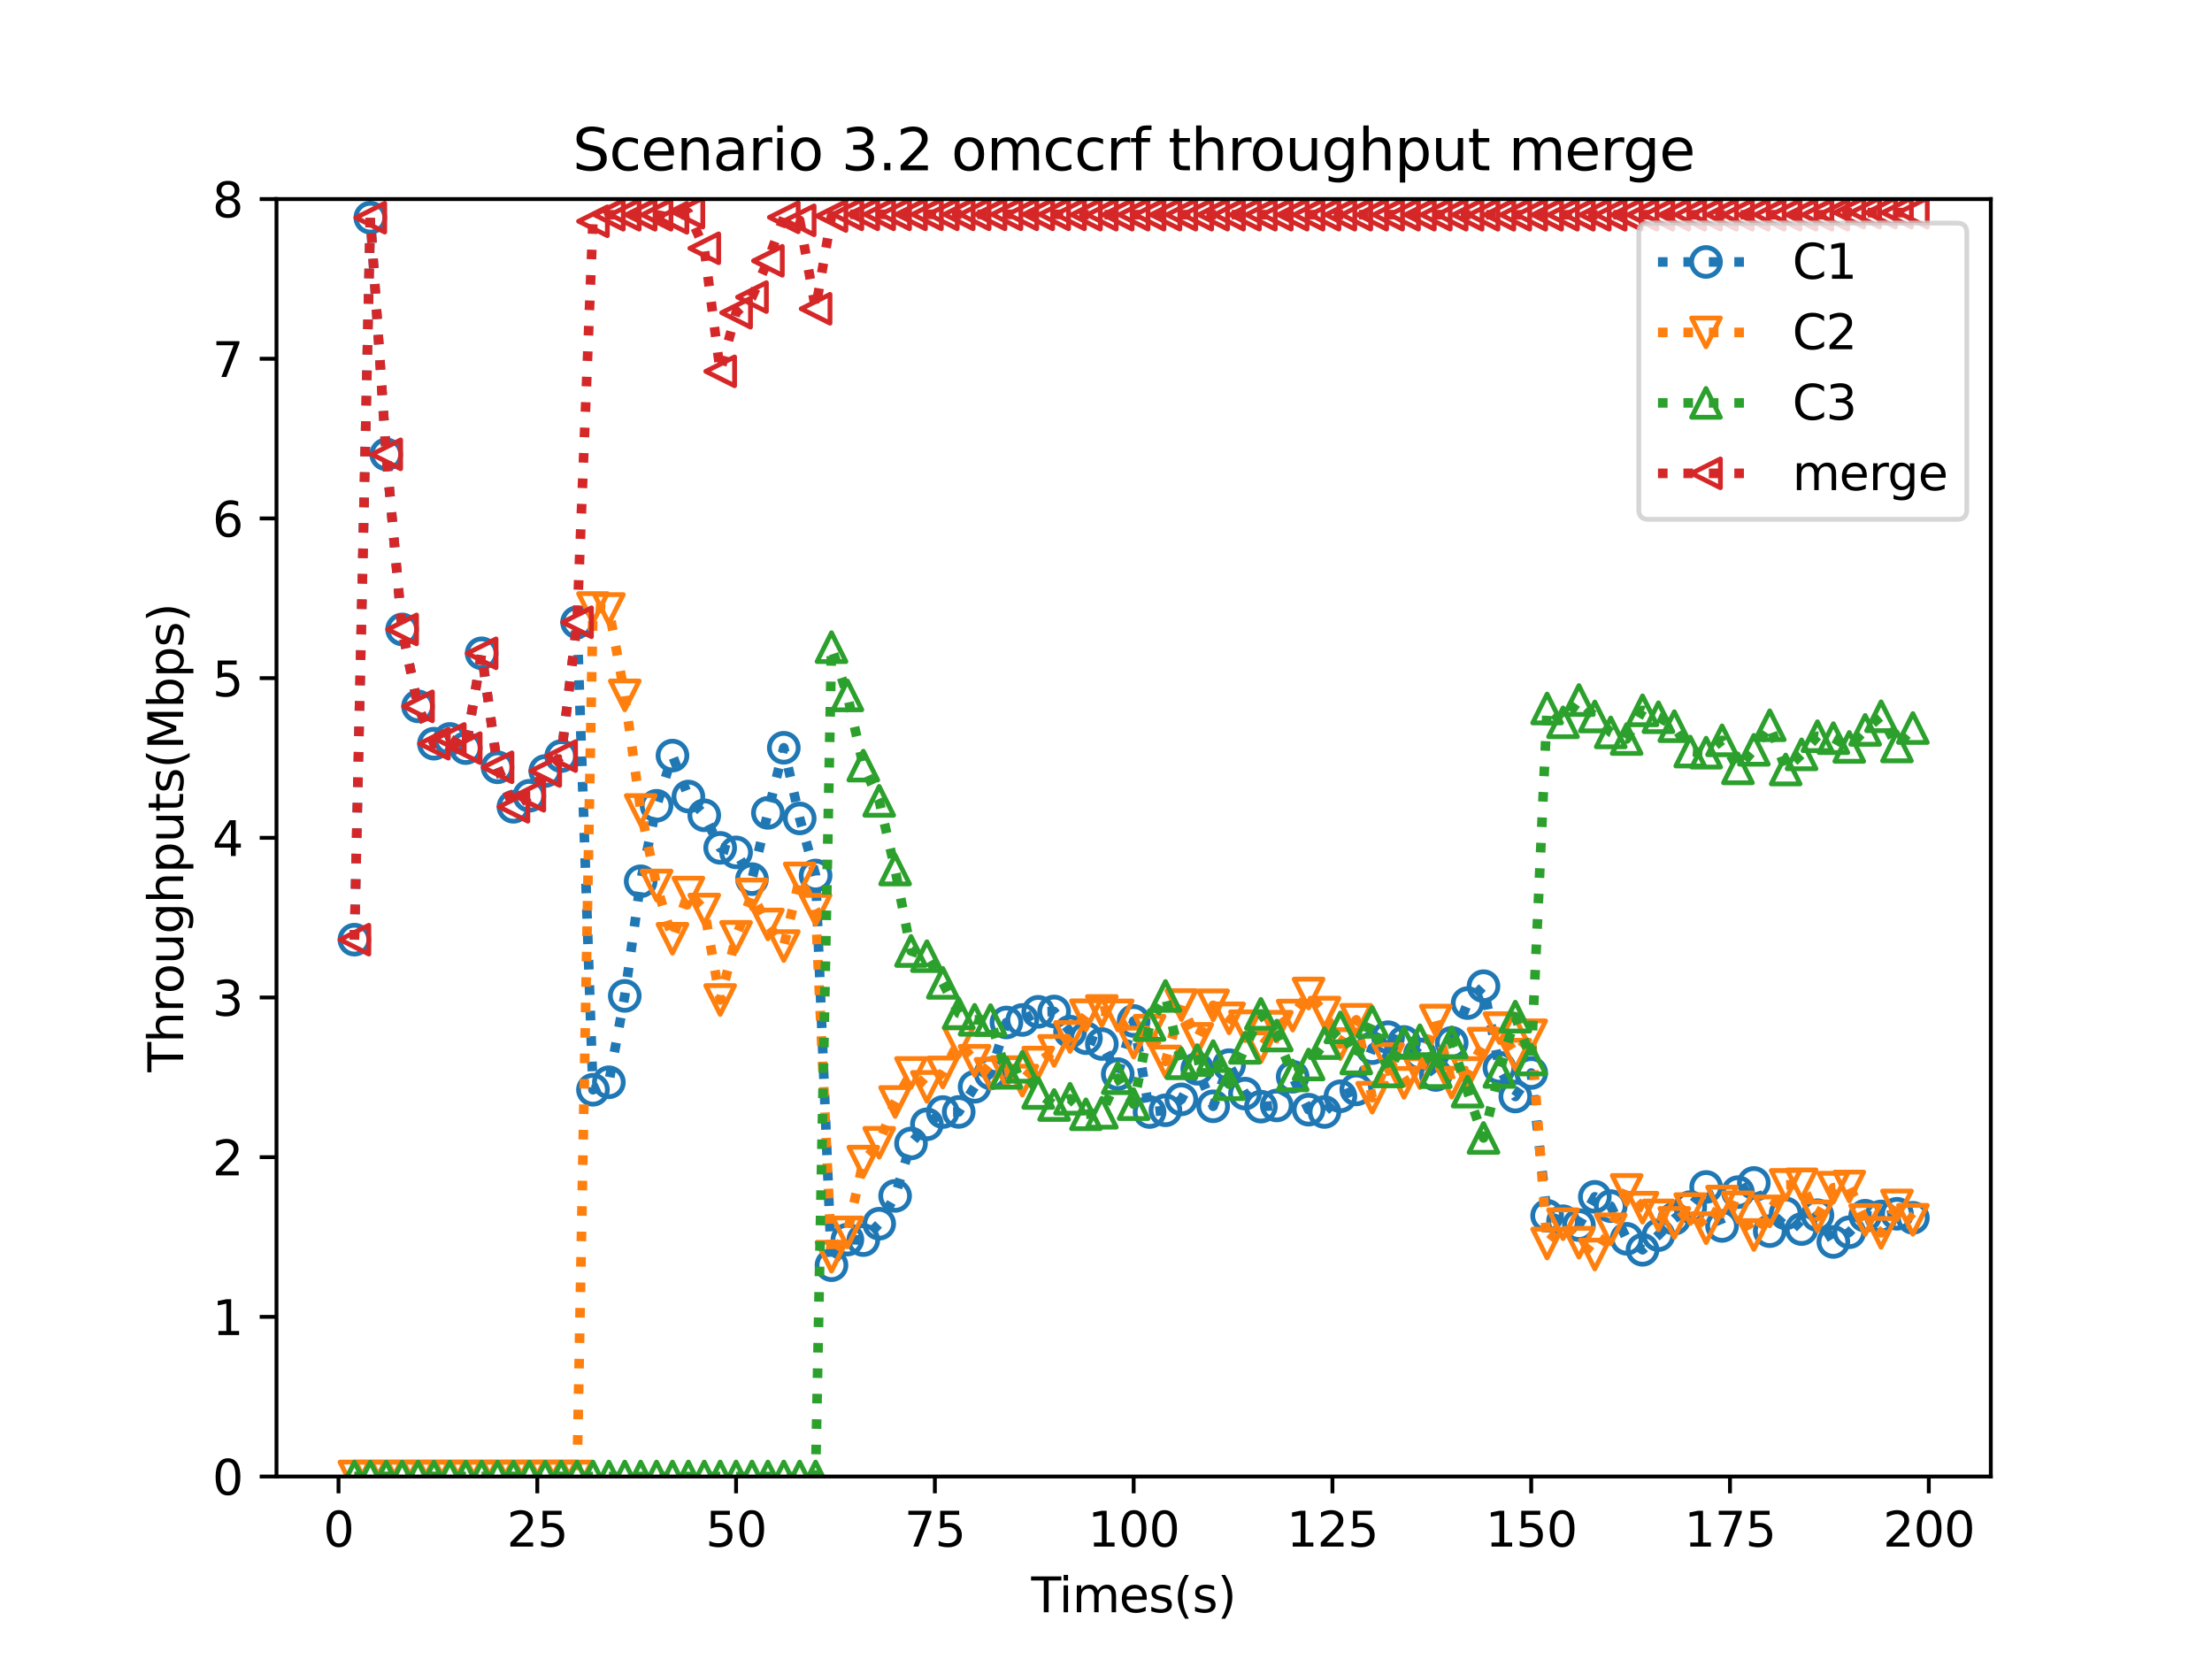 <?xml version="1.0" encoding="utf-8" standalone="no"?>
<!DOCTYPE svg PUBLIC "-//W3C//DTD SVG 1.1//EN"
  "http://www.w3.org/Graphics/SVG/1.1/DTD/svg11.dtd">
<svg height="345.6pt" version="1.1" viewBox="0 0 460.8 345.6" width="460.8pt" xmlns="http://www.w3.org/2000/svg" xmlns:xlink="http://www.w3.org/1999/xlink">
 <defs>
  <style type="text/css">*{stroke-linecap:butt;stroke-linejoin:round;}</style>
 </defs>
 <g id="figure_1">
  <g id="patch_1">
   <path d="M 0 345.6 
L 460.8 345.6 
L 460.8 0 
L 0 0 
z
" style="fill:#ffffff;"/>
  </g>
  <g id="axes_1">
   <g id="patch_2">
    <path d="M 57.6 307.584 
L 414.72 307.584 
L 414.72 41.472 
L 57.6 41.472 
z
" style="fill:#ffffff;"/>
   </g>
   <g id="matplotlib.axis_1">
    <g id="xtick_1">
     <g id="line2d_1">
      <defs>
       <path d="M 0 0 
L 0 3.5 
" id="mf6491be1e5" style="stroke:#000000;stroke-width:0.8;"/>
      </defs>
      <g>
       <use style="stroke:#000000;stroke-width:0.8;" x="70.52" xlink:href="#mf6491be1e5" y="307.584"/>
      </g>
     </g>
     <g id="text_1">
      <!-- 0 -->
      <g transform="translate(67.339 322.182)scale(0.1 -0.1)">
       <defs>
        <path d="M 2034 4250 
Q 1547 4250 1301 3770 
Q 1056 3291 1056 2328 
Q 1056 1369 1301 889 
Q 1547 409 2034 409 
Q 2525 409 2770 889 
Q 3016 1369 3016 2328 
Q 3016 3291 2770 3770 
Q 2525 4250 2034 4250 
z
M 2034 4750 
Q 2819 4750 3233 4129 
Q 3647 3509 3647 2328 
Q 3647 1150 3233 529 
Q 2819 -91 2034 -91 
Q 1250 -91 836 529 
Q 422 1150 422 2328 
Q 422 3509 836 4129 
Q 1250 4750 2034 4750 
z
" id="DejaVuSans-30" transform="scale(0.016)"/>
       </defs>
       <use xlink:href="#DejaVuSans-30"/>
      </g>
     </g>
    </g>
    <g id="xtick_2">
     <g id="line2d_2">
      <g>
       <use style="stroke:#000000;stroke-width:0.8;" x="111.93" xlink:href="#mf6491be1e5" y="307.584"/>
      </g>
     </g>
     <g id="text_2">
      <!-- 25 -->
      <g transform="translate(105.567 322.182)scale(0.1 -0.1)">
       <defs>
        <path d="M 1228 531 
L 3431 531 
L 3431 0 
L 469 0 
L 469 531 
Q 828 903 1448 1529 
Q 2069 2156 2228 2338 
Q 2531 2678 2651 2914 
Q 2772 3150 2772 3378 
Q 2772 3750 2511 3984 
Q 2250 4219 1831 4219 
Q 1534 4219 1204 4116 
Q 875 4013 500 3803 
L 500 4441 
Q 881 4594 1212 4672 
Q 1544 4750 1819 4750 
Q 2544 4750 2975 4387 
Q 3406 4025 3406 3419 
Q 3406 3131 3298 2873 
Q 3191 2616 2906 2266 
Q 2828 2175 2409 1742 
Q 1991 1309 1228 531 
z
" id="DejaVuSans-32" transform="scale(0.016)"/>
        <path d="M 691 4666 
L 3169 4666 
L 3169 4134 
L 1269 4134 
L 1269 2991 
Q 1406 3038 1543 3061 
Q 1681 3084 1819 3084 
Q 2600 3084 3056 2656 
Q 3513 2228 3513 1497 
Q 3513 744 3044 326 
Q 2575 -91 1722 -91 
Q 1428 -91 1123 -41 
Q 819 9 494 109 
L 494 744 
Q 775 591 1075 516 
Q 1375 441 1709 441 
Q 2250 441 2565 725 
Q 2881 1009 2881 1497 
Q 2881 1984 2565 2268 
Q 2250 2553 1709 2553 
Q 1456 2553 1204 2497 
Q 953 2441 691 2322 
L 691 4666 
z
" id="DejaVuSans-35" transform="scale(0.016)"/>
       </defs>
       <use xlink:href="#DejaVuSans-32"/>
       <use x="63.623" xlink:href="#DejaVuSans-35"/>
      </g>
     </g>
    </g>
    <g id="xtick_3">
     <g id="line2d_3">
      <g>
       <use style="stroke:#000000;stroke-width:0.8;" x="153.34" xlink:href="#mf6491be1e5" y="307.584"/>
      </g>
     </g>
     <g id="text_3">
      <!-- 50 -->
      <g transform="translate(146.977 322.182)scale(0.1 -0.1)">
       <use xlink:href="#DejaVuSans-35"/>
       <use x="63.623" xlink:href="#DejaVuSans-30"/>
      </g>
     </g>
    </g>
    <g id="xtick_4">
     <g id="line2d_4">
      <g>
       <use style="stroke:#000000;stroke-width:0.8;" x="194.75" xlink:href="#mf6491be1e5" y="307.584"/>
      </g>
     </g>
     <g id="text_4">
      <!-- 75 -->
      <g transform="translate(188.387 322.182)scale(0.1 -0.1)">
       <defs>
        <path d="M 525 4666 
L 3525 4666 
L 3525 4397 
L 1831 0 
L 1172 0 
L 2766 4134 
L 525 4134 
L 525 4666 
z
" id="DejaVuSans-37" transform="scale(0.016)"/>
       </defs>
       <use xlink:href="#DejaVuSans-37"/>
       <use x="63.623" xlink:href="#DejaVuSans-35"/>
      </g>
     </g>
    </g>
    <g id="xtick_5">
     <g id="line2d_5">
      <g>
       <use style="stroke:#000000;stroke-width:0.8;" x="236.16" xlink:href="#mf6491be1e5" y="307.584"/>
      </g>
     </g>
     <g id="text_5">
      <!-- 100 -->
      <g transform="translate(226.616 322.182)scale(0.1 -0.1)">
       <defs>
        <path d="M 794 531 
L 1825 531 
L 1825 4091 
L 703 3866 
L 703 4441 
L 1819 4666 
L 2450 4666 
L 2450 531 
L 3481 531 
L 3481 0 
L 794 0 
L 794 531 
z
" id="DejaVuSans-31" transform="scale(0.016)"/>
       </defs>
       <use xlink:href="#DejaVuSans-31"/>
       <use x="63.623" xlink:href="#DejaVuSans-30"/>
       <use x="127.246" xlink:href="#DejaVuSans-30"/>
      </g>
     </g>
    </g>
    <g id="xtick_6">
     <g id="line2d_6">
      <g>
       <use style="stroke:#000000;stroke-width:0.8;" x="277.57" xlink:href="#mf6491be1e5" y="307.584"/>
      </g>
     </g>
     <g id="text_6">
      <!-- 125 -->
      <g transform="translate(268.026 322.182)scale(0.1 -0.1)">
       <use xlink:href="#DejaVuSans-31"/>
       <use x="63.623" xlink:href="#DejaVuSans-32"/>
       <use x="127.246" xlink:href="#DejaVuSans-35"/>
      </g>
     </g>
    </g>
    <g id="xtick_7">
     <g id="line2d_7">
      <g>
       <use style="stroke:#000000;stroke-width:0.8;" x="318.98" xlink:href="#mf6491be1e5" y="307.584"/>
      </g>
     </g>
     <g id="text_7">
      <!-- 150 -->
      <g transform="translate(309.436 322.182)scale(0.1 -0.1)">
       <use xlink:href="#DejaVuSans-31"/>
       <use x="63.623" xlink:href="#DejaVuSans-35"/>
       <use x="127.246" xlink:href="#DejaVuSans-30"/>
      </g>
     </g>
    </g>
    <g id="xtick_8">
     <g id="line2d_8">
      <g>
       <use style="stroke:#000000;stroke-width:0.8;" x="360.39" xlink:href="#mf6491be1e5" y="307.584"/>
      </g>
     </g>
     <g id="text_8">
      <!-- 175 -->
      <g transform="translate(350.846 322.182)scale(0.1 -0.1)">
       <use xlink:href="#DejaVuSans-31"/>
       <use x="63.623" xlink:href="#DejaVuSans-37"/>
       <use x="127.246" xlink:href="#DejaVuSans-35"/>
      </g>
     </g>
    </g>
    <g id="xtick_9">
     <g id="line2d_9">
      <g>
       <use style="stroke:#000000;stroke-width:0.8;" x="401.8" xlink:href="#mf6491be1e5" y="307.584"/>
      </g>
     </g>
     <g id="text_9">
      <!-- 200 -->
      <g transform="translate(392.256 322.182)scale(0.1 -0.1)">
       <use xlink:href="#DejaVuSans-32"/>
       <use x="63.623" xlink:href="#DejaVuSans-30"/>
       <use x="127.246" xlink:href="#DejaVuSans-30"/>
      </g>
     </g>
    </g>
    <g id="text_10">
     <!-- Times(s) -->
     <g transform="translate(214.815 335.861)scale(0.1 -0.1)">
      <defs>
       <path d="M -19 4666 
L 3928 4666 
L 3928 4134 
L 2272 4134 
L 2272 0 
L 1638 0 
L 1638 4134 
L -19 4134 
L -19 4666 
z
" id="DejaVuSans-54" transform="scale(0.016)"/>
       <path d="M 603 3500 
L 1178 3500 
L 1178 0 
L 603 0 
L 603 3500 
z
M 603 4863 
L 1178 4863 
L 1178 4134 
L 603 4134 
L 603 4863 
z
" id="DejaVuSans-69" transform="scale(0.016)"/>
       <path d="M 3328 2828 
Q 3544 3216 3844 3400 
Q 4144 3584 4550 3584 
Q 5097 3584 5394 3201 
Q 5691 2819 5691 2113 
L 5691 0 
L 5113 0 
L 5113 2094 
Q 5113 2597 4934 2840 
Q 4756 3084 4391 3084 
Q 3944 3084 3684 2787 
Q 3425 2491 3425 1978 
L 3425 0 
L 2847 0 
L 2847 2094 
Q 2847 2600 2669 2842 
Q 2491 3084 2119 3084 
Q 1678 3084 1418 2786 
Q 1159 2488 1159 1978 
L 1159 0 
L 581 0 
L 581 3500 
L 1159 3500 
L 1159 2956 
Q 1356 3278 1631 3431 
Q 1906 3584 2284 3584 
Q 2666 3584 2933 3390 
Q 3200 3197 3328 2828 
z
" id="DejaVuSans-6d" transform="scale(0.016)"/>
       <path d="M 3597 1894 
L 3597 1613 
L 953 1613 
Q 991 1019 1311 708 
Q 1631 397 2203 397 
Q 2534 397 2845 478 
Q 3156 559 3463 722 
L 3463 178 
Q 3153 47 2828 -22 
Q 2503 -91 2169 -91 
Q 1331 -91 842 396 
Q 353 884 353 1716 
Q 353 2575 817 3079 
Q 1281 3584 2069 3584 
Q 2775 3584 3186 3129 
Q 3597 2675 3597 1894 
z
M 3022 2063 
Q 3016 2534 2758 2815 
Q 2500 3097 2075 3097 
Q 1594 3097 1305 2825 
Q 1016 2553 972 2059 
L 3022 2063 
z
" id="DejaVuSans-65" transform="scale(0.016)"/>
       <path d="M 2834 3397 
L 2834 2853 
Q 2591 2978 2328 3040 
Q 2066 3103 1784 3103 
Q 1356 3103 1142 2972 
Q 928 2841 928 2578 
Q 928 2378 1081 2264 
Q 1234 2150 1697 2047 
L 1894 2003 
Q 2506 1872 2764 1633 
Q 3022 1394 3022 966 
Q 3022 478 2636 193 
Q 2250 -91 1575 -91 
Q 1294 -91 989 -36 
Q 684 19 347 128 
L 347 722 
Q 666 556 975 473 
Q 1284 391 1588 391 
Q 1994 391 2212 530 
Q 2431 669 2431 922 
Q 2431 1156 2273 1281 
Q 2116 1406 1581 1522 
L 1381 1569 
Q 847 1681 609 1914 
Q 372 2147 372 2553 
Q 372 3047 722 3315 
Q 1072 3584 1716 3584 
Q 2034 3584 2315 3537 
Q 2597 3491 2834 3397 
z
" id="DejaVuSans-73" transform="scale(0.016)"/>
       <path d="M 1984 4856 
Q 1566 4138 1362 3434 
Q 1159 2731 1159 2009 
Q 1159 1288 1364 580 
Q 1569 -128 1984 -844 
L 1484 -844 
Q 1016 -109 783 600 
Q 550 1309 550 2009 
Q 550 2706 781 3412 
Q 1013 4119 1484 4856 
L 1984 4856 
z
" id="DejaVuSans-28" transform="scale(0.016)"/>
       <path d="M 513 4856 
L 1013 4856 
Q 1481 4119 1714 3412 
Q 1947 2706 1947 2009 
Q 1947 1309 1714 600 
Q 1481 -109 1013 -844 
L 513 -844 
Q 928 -128 1133 580 
Q 1338 1288 1338 2009 
Q 1338 2731 1133 3434 
Q 928 4138 513 4856 
z
" id="DejaVuSans-29" transform="scale(0.016)"/>
      </defs>
      <use xlink:href="#DejaVuSans-54"/>
      <use x="57.959" xlink:href="#DejaVuSans-69"/>
      <use x="85.742" xlink:href="#DejaVuSans-6d"/>
      <use x="183.154" xlink:href="#DejaVuSans-65"/>
      <use x="244.678" xlink:href="#DejaVuSans-73"/>
      <use x="296.777" xlink:href="#DejaVuSans-28"/>
      <use x="335.791" xlink:href="#DejaVuSans-73"/>
      <use x="387.891" xlink:href="#DejaVuSans-29"/>
     </g>
    </g>
   </g>
   <g id="matplotlib.axis_2">
    <g id="ytick_1">
     <g id="line2d_10">
      <defs>
       <path d="M 0 0 
L -3.5 0 
" id="md7d1fa3a95" style="stroke:#000000;stroke-width:0.8;"/>
      </defs>
      <g>
       <use style="stroke:#000000;stroke-width:0.8;" x="57.6" xlink:href="#md7d1fa3a95" y="307.584"/>
      </g>
     </g>
     <g id="text_11">
      <!-- 0 -->
      <g transform="translate(44.237 311.383)scale(0.1 -0.1)">
       <use xlink:href="#DejaVuSans-30"/>
      </g>
     </g>
    </g>
    <g id="ytick_2">
     <g id="line2d_11">
      <g>
       <use style="stroke:#000000;stroke-width:0.8;" x="57.6" xlink:href="#md7d1fa3a95" y="274.32"/>
      </g>
     </g>
     <g id="text_12">
      <!-- 1 -->
      <g transform="translate(44.237 278.119)scale(0.1 -0.1)">
       <use xlink:href="#DejaVuSans-31"/>
      </g>
     </g>
    </g>
    <g id="ytick_3">
     <g id="line2d_12">
      <g>
       <use style="stroke:#000000;stroke-width:0.8;" x="57.6" xlink:href="#md7d1fa3a95" y="241.056"/>
      </g>
     </g>
     <g id="text_13">
      <!-- 2 -->
      <g transform="translate(44.237 244.855)scale(0.1 -0.1)">
       <use xlink:href="#DejaVuSans-32"/>
      </g>
     </g>
    </g>
    <g id="ytick_4">
     <g id="line2d_13">
      <g>
       <use style="stroke:#000000;stroke-width:0.8;" x="57.6" xlink:href="#md7d1fa3a95" y="207.792"/>
      </g>
     </g>
     <g id="text_14">
      <!-- 3 -->
      <g transform="translate(44.237 211.591)scale(0.1 -0.1)">
       <defs>
        <path d="M 2597 2516 
Q 3050 2419 3304 2112 
Q 3559 1806 3559 1356 
Q 3559 666 3084 287 
Q 2609 -91 1734 -91 
Q 1441 -91 1130 -33 
Q 819 25 488 141 
L 488 750 
Q 750 597 1062 519 
Q 1375 441 1716 441 
Q 2309 441 2620 675 
Q 2931 909 2931 1356 
Q 2931 1769 2642 2001 
Q 2353 2234 1838 2234 
L 1294 2234 
L 1294 2753 
L 1863 2753 
Q 2328 2753 2575 2939 
Q 2822 3125 2822 3475 
Q 2822 3834 2567 4026 
Q 2313 4219 1838 4219 
Q 1578 4219 1281 4162 
Q 984 4106 628 3988 
L 628 4550 
Q 988 4650 1302 4700 
Q 1616 4750 1894 4750 
Q 2613 4750 3031 4423 
Q 3450 4097 3450 3541 
Q 3450 3153 3228 2886 
Q 3006 2619 2597 2516 
z
" id="DejaVuSans-33" transform="scale(0.016)"/>
       </defs>
       <use xlink:href="#DejaVuSans-33"/>
      </g>
     </g>
    </g>
    <g id="ytick_5">
     <g id="line2d_14">
      <g>
       <use style="stroke:#000000;stroke-width:0.8;" x="57.6" xlink:href="#md7d1fa3a95" y="174.528"/>
      </g>
     </g>
     <g id="text_15">
      <!-- 4 -->
      <g transform="translate(44.237 178.327)scale(0.1 -0.1)">
       <defs>
        <path d="M 2419 4116 
L 825 1625 
L 2419 1625 
L 2419 4116 
z
M 2253 4666 
L 3047 4666 
L 3047 1625 
L 3713 1625 
L 3713 1100 
L 3047 1100 
L 3047 0 
L 2419 0 
L 2419 1100 
L 313 1100 
L 313 1709 
L 2253 4666 
z
" id="DejaVuSans-34" transform="scale(0.016)"/>
       </defs>
       <use xlink:href="#DejaVuSans-34"/>
      </g>
     </g>
    </g>
    <g id="ytick_6">
     <g id="line2d_15">
      <g>
       <use style="stroke:#000000;stroke-width:0.8;" x="57.6" xlink:href="#md7d1fa3a95" y="141.264"/>
      </g>
     </g>
     <g id="text_16">
      <!-- 5 -->
      <g transform="translate(44.237 145.063)scale(0.1 -0.1)">
       <use xlink:href="#DejaVuSans-35"/>
      </g>
     </g>
    </g>
    <g id="ytick_7">
     <g id="line2d_16">
      <g>
       <use style="stroke:#000000;stroke-width:0.8;" x="57.6" xlink:href="#md7d1fa3a95" y="108"/>
      </g>
     </g>
     <g id="text_17">
      <!-- 6 -->
      <g transform="translate(44.237 111.799)scale(0.1 -0.1)">
       <defs>
        <path d="M 2113 2584 
Q 1688 2584 1439 2293 
Q 1191 2003 1191 1497 
Q 1191 994 1439 701 
Q 1688 409 2113 409 
Q 2538 409 2786 701 
Q 3034 994 3034 1497 
Q 3034 2003 2786 2293 
Q 2538 2584 2113 2584 
z
M 3366 4563 
L 3366 3988 
Q 3128 4100 2886 4159 
Q 2644 4219 2406 4219 
Q 1781 4219 1451 3797 
Q 1122 3375 1075 2522 
Q 1259 2794 1537 2939 
Q 1816 3084 2150 3084 
Q 2853 3084 3261 2657 
Q 3669 2231 3669 1497 
Q 3669 778 3244 343 
Q 2819 -91 2113 -91 
Q 1303 -91 875 529 
Q 447 1150 447 2328 
Q 447 3434 972 4092 
Q 1497 4750 2381 4750 
Q 2619 4750 2861 4703 
Q 3103 4656 3366 4563 
z
" id="DejaVuSans-36" transform="scale(0.016)"/>
       </defs>
       <use xlink:href="#DejaVuSans-36"/>
      </g>
     </g>
    </g>
    <g id="ytick_8">
     <g id="line2d_17">
      <g>
       <use style="stroke:#000000;stroke-width:0.8;" x="57.6" xlink:href="#md7d1fa3a95" y="74.736"/>
      </g>
     </g>
     <g id="text_18">
      <!-- 7 -->
      <g transform="translate(44.237 78.535)scale(0.1 -0.1)">
       <use xlink:href="#DejaVuSans-37"/>
      </g>
     </g>
    </g>
    <g id="ytick_9">
     <g id="line2d_18">
      <g>
       <use style="stroke:#000000;stroke-width:0.8;" x="57.6" xlink:href="#md7d1fa3a95" y="41.472"/>
      </g>
     </g>
     <g id="text_19">
      <!-- 8 -->
      <g transform="translate(44.237 45.271)scale(0.1 -0.1)">
       <defs>
        <path d="M 2034 2216 
Q 1584 2216 1326 1975 
Q 1069 1734 1069 1313 
Q 1069 891 1326 650 
Q 1584 409 2034 409 
Q 2484 409 2743 651 
Q 3003 894 3003 1313 
Q 3003 1734 2745 1975 
Q 2488 2216 2034 2216 
z
M 1403 2484 
Q 997 2584 770 2862 
Q 544 3141 544 3541 
Q 544 4100 942 4425 
Q 1341 4750 2034 4750 
Q 2731 4750 3128 4425 
Q 3525 4100 3525 3541 
Q 3525 3141 3298 2862 
Q 3072 2584 2669 2484 
Q 3125 2378 3379 2068 
Q 3634 1759 3634 1313 
Q 3634 634 3220 271 
Q 2806 -91 2034 -91 
Q 1263 -91 848 271 
Q 434 634 434 1313 
Q 434 1759 690 2068 
Q 947 2378 1403 2484 
z
M 1172 3481 
Q 1172 3119 1398 2916 
Q 1625 2713 2034 2713 
Q 2441 2713 2670 2916 
Q 2900 3119 2900 3481 
Q 2900 3844 2670 4047 
Q 2441 4250 2034 4250 
Q 1625 4250 1398 4047 
Q 1172 3844 1172 3481 
z
" id="DejaVuSans-38" transform="scale(0.016)"/>
       </defs>
       <use xlink:href="#DejaVuSans-38"/>
      </g>
     </g>
    </g>
    <g id="text_20">
     <!-- Throughputs(Mbps) -->
     <g transform="translate(38.158 223.341)rotate(-90)scale(0.1 -0.1)">
      <defs>
       <path d="M 3513 2113 
L 3513 0 
L 2938 0 
L 2938 2094 
Q 2938 2591 2744 2837 
Q 2550 3084 2163 3084 
Q 1697 3084 1428 2787 
Q 1159 2491 1159 1978 
L 1159 0 
L 581 0 
L 581 4863 
L 1159 4863 
L 1159 2956 
Q 1366 3272 1645 3428 
Q 1925 3584 2291 3584 
Q 2894 3584 3203 3211 
Q 3513 2838 3513 2113 
z
" id="DejaVuSans-68" transform="scale(0.016)"/>
       <path d="M 2631 2963 
Q 2534 3019 2420 3045 
Q 2306 3072 2169 3072 
Q 1681 3072 1420 2755 
Q 1159 2438 1159 1844 
L 1159 0 
L 581 0 
L 581 3500 
L 1159 3500 
L 1159 2956 
Q 1341 3275 1631 3429 
Q 1922 3584 2338 3584 
Q 2397 3584 2469 3576 
Q 2541 3569 2628 3553 
L 2631 2963 
z
" id="DejaVuSans-72" transform="scale(0.016)"/>
       <path d="M 1959 3097 
Q 1497 3097 1228 2736 
Q 959 2375 959 1747 
Q 959 1119 1226 758 
Q 1494 397 1959 397 
Q 2419 397 2687 759 
Q 2956 1122 2956 1747 
Q 2956 2369 2687 2733 
Q 2419 3097 1959 3097 
z
M 1959 3584 
Q 2709 3584 3137 3096 
Q 3566 2609 3566 1747 
Q 3566 888 3137 398 
Q 2709 -91 1959 -91 
Q 1206 -91 779 398 
Q 353 888 353 1747 
Q 353 2609 779 3096 
Q 1206 3584 1959 3584 
z
" id="DejaVuSans-6f" transform="scale(0.016)"/>
       <path d="M 544 1381 
L 544 3500 
L 1119 3500 
L 1119 1403 
Q 1119 906 1312 657 
Q 1506 409 1894 409 
Q 2359 409 2629 706 
Q 2900 1003 2900 1516 
L 2900 3500 
L 3475 3500 
L 3475 0 
L 2900 0 
L 2900 538 
Q 2691 219 2414 64 
Q 2138 -91 1772 -91 
Q 1169 -91 856 284 
Q 544 659 544 1381 
z
M 1991 3584 
L 1991 3584 
z
" id="DejaVuSans-75" transform="scale(0.016)"/>
       <path d="M 2906 1791 
Q 2906 2416 2648 2759 
Q 2391 3103 1925 3103 
Q 1463 3103 1205 2759 
Q 947 2416 947 1791 
Q 947 1169 1205 825 
Q 1463 481 1925 481 
Q 2391 481 2648 825 
Q 2906 1169 2906 1791 
z
M 3481 434 
Q 3481 -459 3084 -895 
Q 2688 -1331 1869 -1331 
Q 1566 -1331 1297 -1286 
Q 1028 -1241 775 -1147 
L 775 -588 
Q 1028 -725 1275 -790 
Q 1522 -856 1778 -856 
Q 2344 -856 2625 -561 
Q 2906 -266 2906 331 
L 2906 616 
Q 2728 306 2450 153 
Q 2172 0 1784 0 
Q 1141 0 747 490 
Q 353 981 353 1791 
Q 353 2603 747 3093 
Q 1141 3584 1784 3584 
Q 2172 3584 2450 3431 
Q 2728 3278 2906 2969 
L 2906 3500 
L 3481 3500 
L 3481 434 
z
" id="DejaVuSans-67" transform="scale(0.016)"/>
       <path d="M 1159 525 
L 1159 -1331 
L 581 -1331 
L 581 3500 
L 1159 3500 
L 1159 2969 
Q 1341 3281 1617 3432 
Q 1894 3584 2278 3584 
Q 2916 3584 3314 3078 
Q 3713 2572 3713 1747 
Q 3713 922 3314 415 
Q 2916 -91 2278 -91 
Q 1894 -91 1617 61 
Q 1341 213 1159 525 
z
M 3116 1747 
Q 3116 2381 2855 2742 
Q 2594 3103 2138 3103 
Q 1681 3103 1420 2742 
Q 1159 2381 1159 1747 
Q 1159 1113 1420 752 
Q 1681 391 2138 391 
Q 2594 391 2855 752 
Q 3116 1113 3116 1747 
z
" id="DejaVuSans-70" transform="scale(0.016)"/>
       <path d="M 1172 4494 
L 1172 3500 
L 2356 3500 
L 2356 3053 
L 1172 3053 
L 1172 1153 
Q 1172 725 1289 603 
Q 1406 481 1766 481 
L 2356 481 
L 2356 0 
L 1766 0 
Q 1100 0 847 248 
Q 594 497 594 1153 
L 594 3053 
L 172 3053 
L 172 3500 
L 594 3500 
L 594 4494 
L 1172 4494 
z
" id="DejaVuSans-74" transform="scale(0.016)"/>
       <path d="M 628 4666 
L 1569 4666 
L 2759 1491 
L 3956 4666 
L 4897 4666 
L 4897 0 
L 4281 0 
L 4281 4097 
L 3078 897 
L 2444 897 
L 1241 4097 
L 1241 0 
L 628 0 
L 628 4666 
z
" id="DejaVuSans-4d" transform="scale(0.016)"/>
       <path d="M 3116 1747 
Q 3116 2381 2855 2742 
Q 2594 3103 2138 3103 
Q 1681 3103 1420 2742 
Q 1159 2381 1159 1747 
Q 1159 1113 1420 752 
Q 1681 391 2138 391 
Q 2594 391 2855 752 
Q 3116 1113 3116 1747 
z
M 1159 2969 
Q 1341 3281 1617 3432 
Q 1894 3584 2278 3584 
Q 2916 3584 3314 3078 
Q 3713 2572 3713 1747 
Q 3713 922 3314 415 
Q 2916 -91 2278 -91 
Q 1894 -91 1617 61 
Q 1341 213 1159 525 
L 1159 0 
L 581 0 
L 581 4863 
L 1159 4863 
L 1159 2969 
z
" id="DejaVuSans-62" transform="scale(0.016)"/>
      </defs>
      <use xlink:href="#DejaVuSans-54"/>
      <use x="61.084" xlink:href="#DejaVuSans-68"/>
      <use x="124.463" xlink:href="#DejaVuSans-72"/>
      <use x="163.326" xlink:href="#DejaVuSans-6f"/>
      <use x="224.508" xlink:href="#DejaVuSans-75"/>
      <use x="287.887" xlink:href="#DejaVuSans-67"/>
      <use x="351.363" xlink:href="#DejaVuSans-68"/>
      <use x="414.742" xlink:href="#DejaVuSans-70"/>
      <use x="478.219" xlink:href="#DejaVuSans-75"/>
      <use x="541.598" xlink:href="#DejaVuSans-74"/>
      <use x="580.807" xlink:href="#DejaVuSans-73"/>
      <use x="632.906" xlink:href="#DejaVuSans-28"/>
      <use x="671.92" xlink:href="#DejaVuSans-4d"/>
      <use x="758.199" xlink:href="#DejaVuSans-62"/>
      <use x="821.676" xlink:href="#DejaVuSans-70"/>
      <use x="885.152" xlink:href="#DejaVuSans-73"/>
      <use x="937.252" xlink:href="#DejaVuSans-29"/>
     </g>
    </g>
   </g>
   <g id="line2d_19">
    <path clip-path="url(#p23bb5b08d2)" d="M 73.833 195.748 
L 77.146 45.346 
L 80.458 94.65 
L 83.771 131.121 
L 87.084 147.142 
L 90.397 154.923 
L 93.71 153.934 
L 97.022 155.847 
L 100.335 136.099 
L 103.648 159.843 
L 106.961 168.07 
L 110.274 165.774 
L 113.586 160.612 
L 116.899 157.504 
L 120.212 129.63 
L 123.525 227.018 
L 126.838 225.459 
L 130.15 207.46 
L 133.463 183.587 
L 136.776 167.858 
L 140.089 157.403 
L 143.402 165.935 
L 146.714 169.835 
L 150.027 176.624 
L 153.34 177.567 
L 156.653 183.137 
L 159.966 169.333 
L 163.278 155.774 
L 166.591 170.493 
L 169.904 182.379 
L 173.217 263.563 
L 176.53 258.226 
L 179.842 258.334 
L 183.155 254.922 
L 186.468 249.127 
L 189.781 238.202 
L 193.094 234.211 
L 196.406 231.66 
L 199.719 231.637 
L 203.032 226.398 
L 206.345 223.602 
L 209.658 213.001 
L 212.97 212.476 
L 216.283 210.782 
L 219.596 210.711 
L 222.909 214.912 
L 226.222 216.275 
L 229.534 217.484 
L 232.847 223.758 
L 236.16 212.689 
L 239.473 231.654 
L 242.786 231.293 
L 246.098 229.019 
L 249.411 222.642 
L 252.724 230.463 
L 256.037 221.89 
L 259.35 227.819 
L 262.662 230.532 
L 265.975 230.287 
L 269.288 224.308 
L 272.601 231.165 
L 275.914 231.644 
L 279.226 228.371 
L 282.539 226.944 
L 285.852 218.346 
L 289.165 216.067 
L 292.478 217.06 
L 295.79 219.646 
L 299.103 223.936 
L 302.416 217.243 
L 305.729 208.966 
L 309.042 205.44 
L 312.354 222.43 
L 315.667 228.421 
L 318.98 223.526 
L 322.293 253.264 
L 325.606 254.407 
L 328.918 255.206 
L 332.231 249.32 
L 335.544 251.253 
L 338.857 258.065 
L 342.17 260.356 
L 345.482 257.296 
L 348.795 253.876 
L 352.108 251.46 
L 355.421 247.265 
L 358.734 255.38 
L 362.046 248.341 
L 365.359 246.434 
L 368.672 256.466 
L 371.985 252.766 
L 375.298 256.041 
L 378.61 253.153 
L 381.923 258.717 
L 385.236 256.696 
L 388.549 253.259 
L 391.862 253.413 
L 395.174 252.852 
L 398.487 253.692 
" style="fill:none;stroke:#1f77b4;stroke-dasharray:2,3.3;stroke-dashoffset:0;stroke-width:2;"/>
    <defs>
     <path d="M 0 3 
C 0.796 3 1.559 2.684 2.121 2.121 
C 2.684 1.559 3 0.796 3 0 
C 3 -0.796 2.684 -1.559 2.121 -2.121 
C 1.559 -2.684 0.796 -3 0 -3 
C -0.796 -3 -1.559 -2.684 -2.121 -2.121 
C -2.684 -1.559 -3 -0.796 -3 0 
C -3 0.796 -2.684 1.559 -2.121 2.121 
C -1.559 2.684 -0.796 3 0 3 
z
" id="m36542d9835" style="stroke:#1f77b4;"/>
    </defs>
    <g clip-path="url(#p23bb5b08d2)">
     <use style="fill-opacity:0;stroke:#1f77b4;" x="73.833" xlink:href="#m36542d9835" y="195.748"/>
     <use style="fill-opacity:0;stroke:#1f77b4;" x="77.146" xlink:href="#m36542d9835" y="45.346"/>
     <use style="fill-opacity:0;stroke:#1f77b4;" x="80.458" xlink:href="#m36542d9835" y="94.65"/>
     <use style="fill-opacity:0;stroke:#1f77b4;" x="83.771" xlink:href="#m36542d9835" y="131.121"/>
     <use style="fill-opacity:0;stroke:#1f77b4;" x="87.084" xlink:href="#m36542d9835" y="147.142"/>
     <use style="fill-opacity:0;stroke:#1f77b4;" x="90.397" xlink:href="#m36542d9835" y="154.923"/>
     <use style="fill-opacity:0;stroke:#1f77b4;" x="93.71" xlink:href="#m36542d9835" y="153.934"/>
     <use style="fill-opacity:0;stroke:#1f77b4;" x="97.022" xlink:href="#m36542d9835" y="155.847"/>
     <use style="fill-opacity:0;stroke:#1f77b4;" x="100.335" xlink:href="#m36542d9835" y="136.099"/>
     <use style="fill-opacity:0;stroke:#1f77b4;" x="103.648" xlink:href="#m36542d9835" y="159.843"/>
     <use style="fill-opacity:0;stroke:#1f77b4;" x="106.961" xlink:href="#m36542d9835" y="168.07"/>
     <use style="fill-opacity:0;stroke:#1f77b4;" x="110.274" xlink:href="#m36542d9835" y="165.774"/>
     <use style="fill-opacity:0;stroke:#1f77b4;" x="113.586" xlink:href="#m36542d9835" y="160.612"/>
     <use style="fill-opacity:0;stroke:#1f77b4;" x="116.899" xlink:href="#m36542d9835" y="157.504"/>
     <use style="fill-opacity:0;stroke:#1f77b4;" x="120.212" xlink:href="#m36542d9835" y="129.63"/>
     <use style="fill-opacity:0;stroke:#1f77b4;" x="123.525" xlink:href="#m36542d9835" y="227.018"/>
     <use style="fill-opacity:0;stroke:#1f77b4;" x="126.838" xlink:href="#m36542d9835" y="225.459"/>
     <use style="fill-opacity:0;stroke:#1f77b4;" x="130.15" xlink:href="#m36542d9835" y="207.46"/>
     <use style="fill-opacity:0;stroke:#1f77b4;" x="133.463" xlink:href="#m36542d9835" y="183.587"/>
     <use style="fill-opacity:0;stroke:#1f77b4;" x="136.776" xlink:href="#m36542d9835" y="167.858"/>
     <use style="fill-opacity:0;stroke:#1f77b4;" x="140.089" xlink:href="#m36542d9835" y="157.403"/>
     <use style="fill-opacity:0;stroke:#1f77b4;" x="143.402" xlink:href="#m36542d9835" y="165.935"/>
     <use style="fill-opacity:0;stroke:#1f77b4;" x="146.714" xlink:href="#m36542d9835" y="169.835"/>
     <use style="fill-opacity:0;stroke:#1f77b4;" x="150.027" xlink:href="#m36542d9835" y="176.624"/>
     <use style="fill-opacity:0;stroke:#1f77b4;" x="153.34" xlink:href="#m36542d9835" y="177.567"/>
     <use style="fill-opacity:0;stroke:#1f77b4;" x="156.653" xlink:href="#m36542d9835" y="183.137"/>
     <use style="fill-opacity:0;stroke:#1f77b4;" x="159.966" xlink:href="#m36542d9835" y="169.333"/>
     <use style="fill-opacity:0;stroke:#1f77b4;" x="163.278" xlink:href="#m36542d9835" y="155.774"/>
     <use style="fill-opacity:0;stroke:#1f77b4;" x="166.591" xlink:href="#m36542d9835" y="170.493"/>
     <use style="fill-opacity:0;stroke:#1f77b4;" x="169.904" xlink:href="#m36542d9835" y="182.379"/>
     <use style="fill-opacity:0;stroke:#1f77b4;" x="173.217" xlink:href="#m36542d9835" y="263.563"/>
     <use style="fill-opacity:0;stroke:#1f77b4;" x="176.53" xlink:href="#m36542d9835" y="258.226"/>
     <use style="fill-opacity:0;stroke:#1f77b4;" x="179.842" xlink:href="#m36542d9835" y="258.334"/>
     <use style="fill-opacity:0;stroke:#1f77b4;" x="183.155" xlink:href="#m36542d9835" y="254.922"/>
     <use style="fill-opacity:0;stroke:#1f77b4;" x="186.468" xlink:href="#m36542d9835" y="249.127"/>
     <use style="fill-opacity:0;stroke:#1f77b4;" x="189.781" xlink:href="#m36542d9835" y="238.202"/>
     <use style="fill-opacity:0;stroke:#1f77b4;" x="193.094" xlink:href="#m36542d9835" y="234.211"/>
     <use style="fill-opacity:0;stroke:#1f77b4;" x="196.406" xlink:href="#m36542d9835" y="231.66"/>
     <use style="fill-opacity:0;stroke:#1f77b4;" x="199.719" xlink:href="#m36542d9835" y="231.637"/>
     <use style="fill-opacity:0;stroke:#1f77b4;" x="203.032" xlink:href="#m36542d9835" y="226.398"/>
     <use style="fill-opacity:0;stroke:#1f77b4;" x="206.345" xlink:href="#m36542d9835" y="223.602"/>
     <use style="fill-opacity:0;stroke:#1f77b4;" x="209.658" xlink:href="#m36542d9835" y="213.001"/>
     <use style="fill-opacity:0;stroke:#1f77b4;" x="212.97" xlink:href="#m36542d9835" y="212.476"/>
     <use style="fill-opacity:0;stroke:#1f77b4;" x="216.283" xlink:href="#m36542d9835" y="210.782"/>
     <use style="fill-opacity:0;stroke:#1f77b4;" x="219.596" xlink:href="#m36542d9835" y="210.711"/>
     <use style="fill-opacity:0;stroke:#1f77b4;" x="222.909" xlink:href="#m36542d9835" y="214.912"/>
     <use style="fill-opacity:0;stroke:#1f77b4;" x="226.222" xlink:href="#m36542d9835" y="216.275"/>
     <use style="fill-opacity:0;stroke:#1f77b4;" x="229.534" xlink:href="#m36542d9835" y="217.484"/>
     <use style="fill-opacity:0;stroke:#1f77b4;" x="232.847" xlink:href="#m36542d9835" y="223.758"/>
     <use style="fill-opacity:0;stroke:#1f77b4;" x="236.16" xlink:href="#m36542d9835" y="212.689"/>
     <use style="fill-opacity:0;stroke:#1f77b4;" x="239.473" xlink:href="#m36542d9835" y="231.654"/>
     <use style="fill-opacity:0;stroke:#1f77b4;" x="242.786" xlink:href="#m36542d9835" y="231.293"/>
     <use style="fill-opacity:0;stroke:#1f77b4;" x="246.098" xlink:href="#m36542d9835" y="229.019"/>
     <use style="fill-opacity:0;stroke:#1f77b4;" x="249.411" xlink:href="#m36542d9835" y="222.642"/>
     <use style="fill-opacity:0;stroke:#1f77b4;" x="252.724" xlink:href="#m36542d9835" y="230.463"/>
     <use style="fill-opacity:0;stroke:#1f77b4;" x="256.037" xlink:href="#m36542d9835" y="221.89"/>
     <use style="fill-opacity:0;stroke:#1f77b4;" x="259.35" xlink:href="#m36542d9835" y="227.819"/>
     <use style="fill-opacity:0;stroke:#1f77b4;" x="262.662" xlink:href="#m36542d9835" y="230.532"/>
     <use style="fill-opacity:0;stroke:#1f77b4;" x="265.975" xlink:href="#m36542d9835" y="230.287"/>
     <use style="fill-opacity:0;stroke:#1f77b4;" x="269.288" xlink:href="#m36542d9835" y="224.308"/>
     <use style="fill-opacity:0;stroke:#1f77b4;" x="272.601" xlink:href="#m36542d9835" y="231.165"/>
     <use style="fill-opacity:0;stroke:#1f77b4;" x="275.914" xlink:href="#m36542d9835" y="231.644"/>
     <use style="fill-opacity:0;stroke:#1f77b4;" x="279.226" xlink:href="#m36542d9835" y="228.371"/>
     <use style="fill-opacity:0;stroke:#1f77b4;" x="282.539" xlink:href="#m36542d9835" y="226.944"/>
     <use style="fill-opacity:0;stroke:#1f77b4;" x="285.852" xlink:href="#m36542d9835" y="218.346"/>
     <use style="fill-opacity:0;stroke:#1f77b4;" x="289.165" xlink:href="#m36542d9835" y="216.067"/>
     <use style="fill-opacity:0;stroke:#1f77b4;" x="292.478" xlink:href="#m36542d9835" y="217.06"/>
     <use style="fill-opacity:0;stroke:#1f77b4;" x="295.79" xlink:href="#m36542d9835" y="219.646"/>
     <use style="fill-opacity:0;stroke:#1f77b4;" x="299.103" xlink:href="#m36542d9835" y="223.936"/>
     <use style="fill-opacity:0;stroke:#1f77b4;" x="302.416" xlink:href="#m36542d9835" y="217.243"/>
     <use style="fill-opacity:0;stroke:#1f77b4;" x="305.729" xlink:href="#m36542d9835" y="208.966"/>
     <use style="fill-opacity:0;stroke:#1f77b4;" x="309.042" xlink:href="#m36542d9835" y="205.44"/>
     <use style="fill-opacity:0;stroke:#1f77b4;" x="312.354" xlink:href="#m36542d9835" y="222.43"/>
     <use style="fill-opacity:0;stroke:#1f77b4;" x="315.667" xlink:href="#m36542d9835" y="228.421"/>
     <use style="fill-opacity:0;stroke:#1f77b4;" x="318.98" xlink:href="#m36542d9835" y="223.526"/>
     <use style="fill-opacity:0;stroke:#1f77b4;" x="322.293" xlink:href="#m36542d9835" y="253.264"/>
     <use style="fill-opacity:0;stroke:#1f77b4;" x="325.606" xlink:href="#m36542d9835" y="254.407"/>
     <use style="fill-opacity:0;stroke:#1f77b4;" x="328.918" xlink:href="#m36542d9835" y="255.206"/>
     <use style="fill-opacity:0;stroke:#1f77b4;" x="332.231" xlink:href="#m36542d9835" y="249.32"/>
     <use style="fill-opacity:0;stroke:#1f77b4;" x="335.544" xlink:href="#m36542d9835" y="251.253"/>
     <use style="fill-opacity:0;stroke:#1f77b4;" x="338.857" xlink:href="#m36542d9835" y="258.065"/>
     <use style="fill-opacity:0;stroke:#1f77b4;" x="342.17" xlink:href="#m36542d9835" y="260.356"/>
     <use style="fill-opacity:0;stroke:#1f77b4;" x="345.482" xlink:href="#m36542d9835" y="257.296"/>
     <use style="fill-opacity:0;stroke:#1f77b4;" x="348.795" xlink:href="#m36542d9835" y="253.876"/>
     <use style="fill-opacity:0;stroke:#1f77b4;" x="352.108" xlink:href="#m36542d9835" y="251.46"/>
     <use style="fill-opacity:0;stroke:#1f77b4;" x="355.421" xlink:href="#m36542d9835" y="247.265"/>
     <use style="fill-opacity:0;stroke:#1f77b4;" x="358.734" xlink:href="#m36542d9835" y="255.38"/>
     <use style="fill-opacity:0;stroke:#1f77b4;" x="362.046" xlink:href="#m36542d9835" y="248.341"/>
     <use style="fill-opacity:0;stroke:#1f77b4;" x="365.359" xlink:href="#m36542d9835" y="246.434"/>
     <use style="fill-opacity:0;stroke:#1f77b4;" x="368.672" xlink:href="#m36542d9835" y="256.466"/>
     <use style="fill-opacity:0;stroke:#1f77b4;" x="371.985" xlink:href="#m36542d9835" y="252.766"/>
     <use style="fill-opacity:0;stroke:#1f77b4;" x="375.298" xlink:href="#m36542d9835" y="256.041"/>
     <use style="fill-opacity:0;stroke:#1f77b4;" x="378.61" xlink:href="#m36542d9835" y="253.153"/>
     <use style="fill-opacity:0;stroke:#1f77b4;" x="381.923" xlink:href="#m36542d9835" y="258.717"/>
     <use style="fill-opacity:0;stroke:#1f77b4;" x="385.236" xlink:href="#m36542d9835" y="256.696"/>
     <use style="fill-opacity:0;stroke:#1f77b4;" x="388.549" xlink:href="#m36542d9835" y="253.259"/>
     <use style="fill-opacity:0;stroke:#1f77b4;" x="391.862" xlink:href="#m36542d9835" y="253.413"/>
     <use style="fill-opacity:0;stroke:#1f77b4;" x="395.174" xlink:href="#m36542d9835" y="252.852"/>
     <use style="fill-opacity:0;stroke:#1f77b4;" x="398.487" xlink:href="#m36542d9835" y="253.692"/>
    </g>
   </g>
   <g id="line2d_20">
    <path clip-path="url(#p23bb5b08d2)" d="M 73.833 307.584 
L 77.146 307.584 
L 80.458 307.584 
L 83.771 307.584 
L 87.084 307.584 
L 90.397 307.584 
L 93.71 307.584 
L 97.022 307.584 
L 100.335 307.584 
L 103.648 307.584 
L 106.961 307.584 
L 110.274 307.584 
L 113.586 307.584 
L 116.899 307.584 
L 120.212 307.584 
L 123.525 126.657 
L 126.838 126.865 
L 130.15 144.862 
L 133.463 168.735 
L 136.776 184.464 
L 140.089 195.562 
L 143.402 185.939 
L 146.714 189.473 
L 150.027 208.32 
L 153.34 195.157 
L 156.653 186.334 
L 159.966 192.584 
L 163.278 197.079 
L 166.591 182.987 
L 169.904 189.53 
L 173.217 261.78 
L 176.53 256.726 
L 179.842 241.991 
L 183.155 238.063 
L 186.468 229.556 
L 189.781 223.513 
L 193.094 226.418 
L 196.406 223.41 
L 199.719 217.083 
L 203.032 220.977 
L 206.345 223.702 
L 209.658 223.34 
L 212.97 225.109 
L 216.283 221.356 
L 219.596 218.917 
L 222.909 216.017 
L 226.222 211.495 
L 229.534 210.603 
L 232.847 211.522 
L 236.16 217.19 
L 239.473 214.712 
L 242.786 221.122 
L 246.098 209.371 
L 249.411 216.418 
L 252.724 209.425 
L 256.037 212.14 
L 259.35 213.787 
L 262.662 218.151 
L 265.975 213.884 
L 269.288 211.557 
L 272.601 206.97 
L 275.914 210.951 
L 279.226 217.498 
L 282.539 212.44 
L 285.852 228.673 
L 289.165 220.629 
L 292.478 225.58 
L 295.79 223.536 
L 299.103 212.609 
L 302.416 225.527 
L 305.729 223.532 
L 309.042 217.413 
L 312.354 214.173 
L 315.667 219.703 
L 318.98 215.666 
L 322.293 259.052 
L 325.606 255.029 
L 328.918 258.876 
L 332.231 261.337 
L 335.544 256.08 
L 338.857 247.889 
L 342.17 251.581 
L 345.482 253.197 
L 348.795 254.751 
L 352.108 251.879 
L 355.421 255.847 
L 358.734 250.303 
L 362.046 251.502 
L 365.359 257.275 
L 368.672 252.354 
L 371.985 246.843 
L 375.298 246.721 
L 378.61 253.388 
L 381.923 247.421 
L 385.236 247.168 
L 388.549 254.147 
L 391.862 256.83 
L 395.174 251.113 
L 398.487 254.106 
" style="fill:none;stroke:#ff7f0e;stroke-dasharray:2,3.3;stroke-dashoffset:0;stroke-width:2;"/>
    <defs>
     <path d="M -0 3 
L 3 -3 
L -3 -3 
z
" id="me9915c5f68" style="stroke:#ff7f0e;stroke-linejoin:miter;"/>
    </defs>
    <g clip-path="url(#p23bb5b08d2)">
     <use style="fill-opacity:0;stroke:#ff7f0e;stroke-linejoin:miter;" x="73.833" xlink:href="#me9915c5f68" y="307.584"/>
     <use style="fill-opacity:0;stroke:#ff7f0e;stroke-linejoin:miter;" x="77.146" xlink:href="#me9915c5f68" y="307.584"/>
     <use style="fill-opacity:0;stroke:#ff7f0e;stroke-linejoin:miter;" x="80.458" xlink:href="#me9915c5f68" y="307.584"/>
     <use style="fill-opacity:0;stroke:#ff7f0e;stroke-linejoin:miter;" x="83.771" xlink:href="#me9915c5f68" y="307.584"/>
     <use style="fill-opacity:0;stroke:#ff7f0e;stroke-linejoin:miter;" x="87.084" xlink:href="#me9915c5f68" y="307.584"/>
     <use style="fill-opacity:0;stroke:#ff7f0e;stroke-linejoin:miter;" x="90.397" xlink:href="#me9915c5f68" y="307.584"/>
     <use style="fill-opacity:0;stroke:#ff7f0e;stroke-linejoin:miter;" x="93.71" xlink:href="#me9915c5f68" y="307.584"/>
     <use style="fill-opacity:0;stroke:#ff7f0e;stroke-linejoin:miter;" x="97.022" xlink:href="#me9915c5f68" y="307.584"/>
     <use style="fill-opacity:0;stroke:#ff7f0e;stroke-linejoin:miter;" x="100.335" xlink:href="#me9915c5f68" y="307.584"/>
     <use style="fill-opacity:0;stroke:#ff7f0e;stroke-linejoin:miter;" x="103.648" xlink:href="#me9915c5f68" y="307.584"/>
     <use style="fill-opacity:0;stroke:#ff7f0e;stroke-linejoin:miter;" x="106.961" xlink:href="#me9915c5f68" y="307.584"/>
     <use style="fill-opacity:0;stroke:#ff7f0e;stroke-linejoin:miter;" x="110.274" xlink:href="#me9915c5f68" y="307.584"/>
     <use style="fill-opacity:0;stroke:#ff7f0e;stroke-linejoin:miter;" x="113.586" xlink:href="#me9915c5f68" y="307.584"/>
     <use style="fill-opacity:0;stroke:#ff7f0e;stroke-linejoin:miter;" x="116.899" xlink:href="#me9915c5f68" y="307.584"/>
     <use style="fill-opacity:0;stroke:#ff7f0e;stroke-linejoin:miter;" x="120.212" xlink:href="#me9915c5f68" y="307.584"/>
     <use style="fill-opacity:0;stroke:#ff7f0e;stroke-linejoin:miter;" x="123.525" xlink:href="#me9915c5f68" y="126.657"/>
     <use style="fill-opacity:0;stroke:#ff7f0e;stroke-linejoin:miter;" x="126.838" xlink:href="#me9915c5f68" y="126.865"/>
     <use style="fill-opacity:0;stroke:#ff7f0e;stroke-linejoin:miter;" x="130.15" xlink:href="#me9915c5f68" y="144.862"/>
     <use style="fill-opacity:0;stroke:#ff7f0e;stroke-linejoin:miter;" x="133.463" xlink:href="#me9915c5f68" y="168.735"/>
     <use style="fill-opacity:0;stroke:#ff7f0e;stroke-linejoin:miter;" x="136.776" xlink:href="#me9915c5f68" y="184.464"/>
     <use style="fill-opacity:0;stroke:#ff7f0e;stroke-linejoin:miter;" x="140.089" xlink:href="#me9915c5f68" y="195.562"/>
     <use style="fill-opacity:0;stroke:#ff7f0e;stroke-linejoin:miter;" x="143.402" xlink:href="#me9915c5f68" y="185.939"/>
     <use style="fill-opacity:0;stroke:#ff7f0e;stroke-linejoin:miter;" x="146.714" xlink:href="#me9915c5f68" y="189.473"/>
     <use style="fill-opacity:0;stroke:#ff7f0e;stroke-linejoin:miter;" x="150.027" xlink:href="#me9915c5f68" y="208.32"/>
     <use style="fill-opacity:0;stroke:#ff7f0e;stroke-linejoin:miter;" x="153.34" xlink:href="#me9915c5f68" y="195.157"/>
     <use style="fill-opacity:0;stroke:#ff7f0e;stroke-linejoin:miter;" x="156.653" xlink:href="#me9915c5f68" y="186.334"/>
     <use style="fill-opacity:0;stroke:#ff7f0e;stroke-linejoin:miter;" x="159.966" xlink:href="#me9915c5f68" y="192.584"/>
     <use style="fill-opacity:0;stroke:#ff7f0e;stroke-linejoin:miter;" x="163.278" xlink:href="#me9915c5f68" y="197.079"/>
     <use style="fill-opacity:0;stroke:#ff7f0e;stroke-linejoin:miter;" x="166.591" xlink:href="#me9915c5f68" y="182.987"/>
     <use style="fill-opacity:0;stroke:#ff7f0e;stroke-linejoin:miter;" x="169.904" xlink:href="#me9915c5f68" y="189.53"/>
     <use style="fill-opacity:0;stroke:#ff7f0e;stroke-linejoin:miter;" x="173.217" xlink:href="#me9915c5f68" y="261.78"/>
     <use style="fill-opacity:0;stroke:#ff7f0e;stroke-linejoin:miter;" x="176.53" xlink:href="#me9915c5f68" y="256.726"/>
     <use style="fill-opacity:0;stroke:#ff7f0e;stroke-linejoin:miter;" x="179.842" xlink:href="#me9915c5f68" y="241.991"/>
     <use style="fill-opacity:0;stroke:#ff7f0e;stroke-linejoin:miter;" x="183.155" xlink:href="#me9915c5f68" y="238.063"/>
     <use style="fill-opacity:0;stroke:#ff7f0e;stroke-linejoin:miter;" x="186.468" xlink:href="#me9915c5f68" y="229.556"/>
     <use style="fill-opacity:0;stroke:#ff7f0e;stroke-linejoin:miter;" x="189.781" xlink:href="#me9915c5f68" y="223.513"/>
     <use style="fill-opacity:0;stroke:#ff7f0e;stroke-linejoin:miter;" x="193.094" xlink:href="#me9915c5f68" y="226.418"/>
     <use style="fill-opacity:0;stroke:#ff7f0e;stroke-linejoin:miter;" x="196.406" xlink:href="#me9915c5f68" y="223.41"/>
     <use style="fill-opacity:0;stroke:#ff7f0e;stroke-linejoin:miter;" x="199.719" xlink:href="#me9915c5f68" y="217.083"/>
     <use style="fill-opacity:0;stroke:#ff7f0e;stroke-linejoin:miter;" x="203.032" xlink:href="#me9915c5f68" y="220.977"/>
     <use style="fill-opacity:0;stroke:#ff7f0e;stroke-linejoin:miter;" x="206.345" xlink:href="#me9915c5f68" y="223.702"/>
     <use style="fill-opacity:0;stroke:#ff7f0e;stroke-linejoin:miter;" x="209.658" xlink:href="#me9915c5f68" y="223.34"/>
     <use style="fill-opacity:0;stroke:#ff7f0e;stroke-linejoin:miter;" x="212.97" xlink:href="#me9915c5f68" y="225.109"/>
     <use style="fill-opacity:0;stroke:#ff7f0e;stroke-linejoin:miter;" x="216.283" xlink:href="#me9915c5f68" y="221.356"/>
     <use style="fill-opacity:0;stroke:#ff7f0e;stroke-linejoin:miter;" x="219.596" xlink:href="#me9915c5f68" y="218.917"/>
     <use style="fill-opacity:0;stroke:#ff7f0e;stroke-linejoin:miter;" x="222.909" xlink:href="#me9915c5f68" y="216.017"/>
     <use style="fill-opacity:0;stroke:#ff7f0e;stroke-linejoin:miter;" x="226.222" xlink:href="#me9915c5f68" y="211.495"/>
     <use style="fill-opacity:0;stroke:#ff7f0e;stroke-linejoin:miter;" x="229.534" xlink:href="#me9915c5f68" y="210.603"/>
     <use style="fill-opacity:0;stroke:#ff7f0e;stroke-linejoin:miter;" x="232.847" xlink:href="#me9915c5f68" y="211.522"/>
     <use style="fill-opacity:0;stroke:#ff7f0e;stroke-linejoin:miter;" x="236.16" xlink:href="#me9915c5f68" y="217.19"/>
     <use style="fill-opacity:0;stroke:#ff7f0e;stroke-linejoin:miter;" x="239.473" xlink:href="#me9915c5f68" y="214.712"/>
     <use style="fill-opacity:0;stroke:#ff7f0e;stroke-linejoin:miter;" x="242.786" xlink:href="#me9915c5f68" y="221.122"/>
     <use style="fill-opacity:0;stroke:#ff7f0e;stroke-linejoin:miter;" x="246.098" xlink:href="#me9915c5f68" y="209.371"/>
     <use style="fill-opacity:0;stroke:#ff7f0e;stroke-linejoin:miter;" x="249.411" xlink:href="#me9915c5f68" y="216.418"/>
     <use style="fill-opacity:0;stroke:#ff7f0e;stroke-linejoin:miter;" x="252.724" xlink:href="#me9915c5f68" y="209.425"/>
     <use style="fill-opacity:0;stroke:#ff7f0e;stroke-linejoin:miter;" x="256.037" xlink:href="#me9915c5f68" y="212.14"/>
     <use style="fill-opacity:0;stroke:#ff7f0e;stroke-linejoin:miter;" x="259.35" xlink:href="#me9915c5f68" y="213.787"/>
     <use style="fill-opacity:0;stroke:#ff7f0e;stroke-linejoin:miter;" x="262.662" xlink:href="#me9915c5f68" y="218.151"/>
     <use style="fill-opacity:0;stroke:#ff7f0e;stroke-linejoin:miter;" x="265.975" xlink:href="#me9915c5f68" y="213.884"/>
     <use style="fill-opacity:0;stroke:#ff7f0e;stroke-linejoin:miter;" x="269.288" xlink:href="#me9915c5f68" y="211.557"/>
     <use style="fill-opacity:0;stroke:#ff7f0e;stroke-linejoin:miter;" x="272.601" xlink:href="#me9915c5f68" y="206.97"/>
     <use style="fill-opacity:0;stroke:#ff7f0e;stroke-linejoin:miter;" x="275.914" xlink:href="#me9915c5f68" y="210.951"/>
     <use style="fill-opacity:0;stroke:#ff7f0e;stroke-linejoin:miter;" x="279.226" xlink:href="#me9915c5f68" y="217.498"/>
     <use style="fill-opacity:0;stroke:#ff7f0e;stroke-linejoin:miter;" x="282.539" xlink:href="#me9915c5f68" y="212.44"/>
     <use style="fill-opacity:0;stroke:#ff7f0e;stroke-linejoin:miter;" x="285.852" xlink:href="#me9915c5f68" y="228.673"/>
     <use style="fill-opacity:0;stroke:#ff7f0e;stroke-linejoin:miter;" x="289.165" xlink:href="#me9915c5f68" y="220.629"/>
     <use style="fill-opacity:0;stroke:#ff7f0e;stroke-linejoin:miter;" x="292.478" xlink:href="#me9915c5f68" y="225.58"/>
     <use style="fill-opacity:0;stroke:#ff7f0e;stroke-linejoin:miter;" x="295.79" xlink:href="#me9915c5f68" y="223.536"/>
     <use style="fill-opacity:0;stroke:#ff7f0e;stroke-linejoin:miter;" x="299.103" xlink:href="#me9915c5f68" y="212.609"/>
     <use style="fill-opacity:0;stroke:#ff7f0e;stroke-linejoin:miter;" x="302.416" xlink:href="#me9915c5f68" y="225.527"/>
     <use style="fill-opacity:0;stroke:#ff7f0e;stroke-linejoin:miter;" x="305.729" xlink:href="#me9915c5f68" y="223.532"/>
     <use style="fill-opacity:0;stroke:#ff7f0e;stroke-linejoin:miter;" x="309.042" xlink:href="#me9915c5f68" y="217.413"/>
     <use style="fill-opacity:0;stroke:#ff7f0e;stroke-linejoin:miter;" x="312.354" xlink:href="#me9915c5f68" y="214.173"/>
     <use style="fill-opacity:0;stroke:#ff7f0e;stroke-linejoin:miter;" x="315.667" xlink:href="#me9915c5f68" y="219.703"/>
     <use style="fill-opacity:0;stroke:#ff7f0e;stroke-linejoin:miter;" x="318.98" xlink:href="#me9915c5f68" y="215.666"/>
     <use style="fill-opacity:0;stroke:#ff7f0e;stroke-linejoin:miter;" x="322.293" xlink:href="#me9915c5f68" y="259.052"/>
     <use style="fill-opacity:0;stroke:#ff7f0e;stroke-linejoin:miter;" x="325.606" xlink:href="#me9915c5f68" y="255.029"/>
     <use style="fill-opacity:0;stroke:#ff7f0e;stroke-linejoin:miter;" x="328.918" xlink:href="#me9915c5f68" y="258.876"/>
     <use style="fill-opacity:0;stroke:#ff7f0e;stroke-linejoin:miter;" x="332.231" xlink:href="#me9915c5f68" y="261.337"/>
     <use style="fill-opacity:0;stroke:#ff7f0e;stroke-linejoin:miter;" x="335.544" xlink:href="#me9915c5f68" y="256.08"/>
     <use style="fill-opacity:0;stroke:#ff7f0e;stroke-linejoin:miter;" x="338.857" xlink:href="#me9915c5f68" y="247.889"/>
     <use style="fill-opacity:0;stroke:#ff7f0e;stroke-linejoin:miter;" x="342.17" xlink:href="#me9915c5f68" y="251.581"/>
     <use style="fill-opacity:0;stroke:#ff7f0e;stroke-linejoin:miter;" x="345.482" xlink:href="#me9915c5f68" y="253.197"/>
     <use style="fill-opacity:0;stroke:#ff7f0e;stroke-linejoin:miter;" x="348.795" xlink:href="#me9915c5f68" y="254.751"/>
     <use style="fill-opacity:0;stroke:#ff7f0e;stroke-linejoin:miter;" x="352.108" xlink:href="#me9915c5f68" y="251.879"/>
     <use style="fill-opacity:0;stroke:#ff7f0e;stroke-linejoin:miter;" x="355.421" xlink:href="#me9915c5f68" y="255.847"/>
     <use style="fill-opacity:0;stroke:#ff7f0e;stroke-linejoin:miter;" x="358.734" xlink:href="#me9915c5f68" y="250.303"/>
     <use style="fill-opacity:0;stroke:#ff7f0e;stroke-linejoin:miter;" x="362.046" xlink:href="#me9915c5f68" y="251.502"/>
     <use style="fill-opacity:0;stroke:#ff7f0e;stroke-linejoin:miter;" x="365.359" xlink:href="#me9915c5f68" y="257.275"/>
     <use style="fill-opacity:0;stroke:#ff7f0e;stroke-linejoin:miter;" x="368.672" xlink:href="#me9915c5f68" y="252.354"/>
     <use style="fill-opacity:0;stroke:#ff7f0e;stroke-linejoin:miter;" x="371.985" xlink:href="#me9915c5f68" y="246.843"/>
     <use style="fill-opacity:0;stroke:#ff7f0e;stroke-linejoin:miter;" x="375.298" xlink:href="#me9915c5f68" y="246.721"/>
     <use style="fill-opacity:0;stroke:#ff7f0e;stroke-linejoin:miter;" x="378.61" xlink:href="#me9915c5f68" y="253.388"/>
     <use style="fill-opacity:0;stroke:#ff7f0e;stroke-linejoin:miter;" x="381.923" xlink:href="#me9915c5f68" y="247.421"/>
     <use style="fill-opacity:0;stroke:#ff7f0e;stroke-linejoin:miter;" x="385.236" xlink:href="#me9915c5f68" y="247.168"/>
     <use style="fill-opacity:0;stroke:#ff7f0e;stroke-linejoin:miter;" x="388.549" xlink:href="#me9915c5f68" y="254.147"/>
     <use style="fill-opacity:0;stroke:#ff7f0e;stroke-linejoin:miter;" x="391.862" xlink:href="#me9915c5f68" y="256.83"/>
     <use style="fill-opacity:0;stroke:#ff7f0e;stroke-linejoin:miter;" x="395.174" xlink:href="#me9915c5f68" y="251.113"/>
     <use style="fill-opacity:0;stroke:#ff7f0e;stroke-linejoin:miter;" x="398.487" xlink:href="#me9915c5f68" y="254.106"/>
    </g>
   </g>
   <g id="line2d_21">
    <path clip-path="url(#p23bb5b08d2)" d="M 73.833 307.584 
L 77.146 307.584 
L 80.458 307.584 
L 83.771 307.584 
L 87.084 307.584 
L 90.397 307.584 
L 93.71 307.584 
L 97.022 307.584 
L 100.335 307.584 
L 103.648 307.584 
L 106.961 307.584 
L 110.274 307.584 
L 113.586 307.584 
L 116.899 307.584 
L 120.212 307.584 
L 123.525 307.584 
L 126.838 307.584 
L 130.15 307.584 
L 133.463 307.584 
L 136.776 307.584 
L 140.089 307.584 
L 143.402 307.584 
L 146.714 307.584 
L 150.027 307.584 
L 153.34 307.584 
L 156.653 307.584 
L 159.966 307.584 
L 163.278 307.584 
L 166.591 307.584 
L 169.904 307.584 
L 173.217 134.816 
L 176.53 144.868 
L 179.842 159.494 
L 183.155 166.834 
L 186.468 181.137 
L 189.781 198.105 
L 193.094 199.191 
L 196.406 204.75 
L 199.719 211.1 
L 203.032 212.444 
L 206.345 212.515 
L 209.658 223.478 
L 212.97 222.234 
L 216.283 227.681 
L 219.596 230.191 
L 222.909 228.89 
L 226.222 232.122 
L 229.534 231.805 
L 232.847 224.611 
L 236.16 230.012 
L 239.473 213.526 
L 242.786 207.477 
L 246.098 221.502 
L 249.411 220.832 
L 252.724 220.004 
L 256.037 225.861 
L 259.35 218.286 
L 262.662 211.208 
L 265.975 215.722 
L 269.288 224.027 
L 272.601 221.757 
L 275.914 217.297 
L 279.226 214.024 
L 282.539 220.508 
L 285.852 212.872 
L 289.165 223.196 
L 292.478 217.252 
L 295.79 216.71 
L 299.103 223.347 
L 302.416 217.122 
L 305.729 227.409 
L 309.042 237.054 
L 312.354 223.304 
L 315.667 211.782 
L 318.98 220.715 
L 322.293 147.59 
L 325.606 150.471 
L 328.918 145.825 
L 332.231 149.25 
L 335.544 152.573 
L 338.857 153.952 
L 342.17 147.969 
L 345.482 149.413 
L 348.795 151.279 
L 352.108 156.568 
L 355.421 156.794 
L 358.734 154.224 
L 362.046 160.064 
L 365.359 156.198 
L 368.672 151.087 
L 371.985 160.298 
L 375.298 157.144 
L 378.61 153.365 
L 381.923 153.769 
L 385.236 155.589 
L 388.549 152.05 
L 391.862 149.213 
L 395.174 155.492 
L 398.487 151.659 
" style="fill:none;stroke:#2ca02c;stroke-dasharray:2,3.3;stroke-dashoffset:0;stroke-width:2;"/>
    <defs>
     <path d="M 0 -3 
L -3 3 
L 3 3 
z
" id="m73e21930ea" style="stroke:#2ca02c;stroke-linejoin:miter;"/>
    </defs>
    <g clip-path="url(#p23bb5b08d2)">
     <use style="fill-opacity:0;stroke:#2ca02c;stroke-linejoin:miter;" x="73.833" xlink:href="#m73e21930ea" y="307.584"/>
     <use style="fill-opacity:0;stroke:#2ca02c;stroke-linejoin:miter;" x="77.146" xlink:href="#m73e21930ea" y="307.584"/>
     <use style="fill-opacity:0;stroke:#2ca02c;stroke-linejoin:miter;" x="80.458" xlink:href="#m73e21930ea" y="307.584"/>
     <use style="fill-opacity:0;stroke:#2ca02c;stroke-linejoin:miter;" x="83.771" xlink:href="#m73e21930ea" y="307.584"/>
     <use style="fill-opacity:0;stroke:#2ca02c;stroke-linejoin:miter;" x="87.084" xlink:href="#m73e21930ea" y="307.584"/>
     <use style="fill-opacity:0;stroke:#2ca02c;stroke-linejoin:miter;" x="90.397" xlink:href="#m73e21930ea" y="307.584"/>
     <use style="fill-opacity:0;stroke:#2ca02c;stroke-linejoin:miter;" x="93.71" xlink:href="#m73e21930ea" y="307.584"/>
     <use style="fill-opacity:0;stroke:#2ca02c;stroke-linejoin:miter;" x="97.022" xlink:href="#m73e21930ea" y="307.584"/>
     <use style="fill-opacity:0;stroke:#2ca02c;stroke-linejoin:miter;" x="100.335" xlink:href="#m73e21930ea" y="307.584"/>
     <use style="fill-opacity:0;stroke:#2ca02c;stroke-linejoin:miter;" x="103.648" xlink:href="#m73e21930ea" y="307.584"/>
     <use style="fill-opacity:0;stroke:#2ca02c;stroke-linejoin:miter;" x="106.961" xlink:href="#m73e21930ea" y="307.584"/>
     <use style="fill-opacity:0;stroke:#2ca02c;stroke-linejoin:miter;" x="110.274" xlink:href="#m73e21930ea" y="307.584"/>
     <use style="fill-opacity:0;stroke:#2ca02c;stroke-linejoin:miter;" x="113.586" xlink:href="#m73e21930ea" y="307.584"/>
     <use style="fill-opacity:0;stroke:#2ca02c;stroke-linejoin:miter;" x="116.899" xlink:href="#m73e21930ea" y="307.584"/>
     <use style="fill-opacity:0;stroke:#2ca02c;stroke-linejoin:miter;" x="120.212" xlink:href="#m73e21930ea" y="307.584"/>
     <use style="fill-opacity:0;stroke:#2ca02c;stroke-linejoin:miter;" x="123.525" xlink:href="#m73e21930ea" y="307.584"/>
     <use style="fill-opacity:0;stroke:#2ca02c;stroke-linejoin:miter;" x="126.838" xlink:href="#m73e21930ea" y="307.584"/>
     <use style="fill-opacity:0;stroke:#2ca02c;stroke-linejoin:miter;" x="130.15" xlink:href="#m73e21930ea" y="307.584"/>
     <use style="fill-opacity:0;stroke:#2ca02c;stroke-linejoin:miter;" x="133.463" xlink:href="#m73e21930ea" y="307.584"/>
     <use style="fill-opacity:0;stroke:#2ca02c;stroke-linejoin:miter;" x="136.776" xlink:href="#m73e21930ea" y="307.584"/>
     <use style="fill-opacity:0;stroke:#2ca02c;stroke-linejoin:miter;" x="140.089" xlink:href="#m73e21930ea" y="307.584"/>
     <use style="fill-opacity:0;stroke:#2ca02c;stroke-linejoin:miter;" x="143.402" xlink:href="#m73e21930ea" y="307.584"/>
     <use style="fill-opacity:0;stroke:#2ca02c;stroke-linejoin:miter;" x="146.714" xlink:href="#m73e21930ea" y="307.584"/>
     <use style="fill-opacity:0;stroke:#2ca02c;stroke-linejoin:miter;" x="150.027" xlink:href="#m73e21930ea" y="307.584"/>
     <use style="fill-opacity:0;stroke:#2ca02c;stroke-linejoin:miter;" x="153.34" xlink:href="#m73e21930ea" y="307.584"/>
     <use style="fill-opacity:0;stroke:#2ca02c;stroke-linejoin:miter;" x="156.653" xlink:href="#m73e21930ea" y="307.584"/>
     <use style="fill-opacity:0;stroke:#2ca02c;stroke-linejoin:miter;" x="159.966" xlink:href="#m73e21930ea" y="307.584"/>
     <use style="fill-opacity:0;stroke:#2ca02c;stroke-linejoin:miter;" x="163.278" xlink:href="#m73e21930ea" y="307.584"/>
     <use style="fill-opacity:0;stroke:#2ca02c;stroke-linejoin:miter;" x="166.591" xlink:href="#m73e21930ea" y="307.584"/>
     <use style="fill-opacity:0;stroke:#2ca02c;stroke-linejoin:miter;" x="169.904" xlink:href="#m73e21930ea" y="307.584"/>
     <use style="fill-opacity:0;stroke:#2ca02c;stroke-linejoin:miter;" x="173.217" xlink:href="#m73e21930ea" y="134.816"/>
     <use style="fill-opacity:0;stroke:#2ca02c;stroke-linejoin:miter;" x="176.53" xlink:href="#m73e21930ea" y="144.868"/>
     <use style="fill-opacity:0;stroke:#2ca02c;stroke-linejoin:miter;" x="179.842" xlink:href="#m73e21930ea" y="159.494"/>
     <use style="fill-opacity:0;stroke:#2ca02c;stroke-linejoin:miter;" x="183.155" xlink:href="#m73e21930ea" y="166.834"/>
     <use style="fill-opacity:0;stroke:#2ca02c;stroke-linejoin:miter;" x="186.468" xlink:href="#m73e21930ea" y="181.137"/>
     <use style="fill-opacity:0;stroke:#2ca02c;stroke-linejoin:miter;" x="189.781" xlink:href="#m73e21930ea" y="198.105"/>
     <use style="fill-opacity:0;stroke:#2ca02c;stroke-linejoin:miter;" x="193.094" xlink:href="#m73e21930ea" y="199.191"/>
     <use style="fill-opacity:0;stroke:#2ca02c;stroke-linejoin:miter;" x="196.406" xlink:href="#m73e21930ea" y="204.75"/>
     <use style="fill-opacity:0;stroke:#2ca02c;stroke-linejoin:miter;" x="199.719" xlink:href="#m73e21930ea" y="211.1"/>
     <use style="fill-opacity:0;stroke:#2ca02c;stroke-linejoin:miter;" x="203.032" xlink:href="#m73e21930ea" y="212.444"/>
     <use style="fill-opacity:0;stroke:#2ca02c;stroke-linejoin:miter;" x="206.345" xlink:href="#m73e21930ea" y="212.515"/>
     <use style="fill-opacity:0;stroke:#2ca02c;stroke-linejoin:miter;" x="209.658" xlink:href="#m73e21930ea" y="223.478"/>
     <use style="fill-opacity:0;stroke:#2ca02c;stroke-linejoin:miter;" x="212.97" xlink:href="#m73e21930ea" y="222.234"/>
     <use style="fill-opacity:0;stroke:#2ca02c;stroke-linejoin:miter;" x="216.283" xlink:href="#m73e21930ea" y="227.681"/>
     <use style="fill-opacity:0;stroke:#2ca02c;stroke-linejoin:miter;" x="219.596" xlink:href="#m73e21930ea" y="230.191"/>
     <use style="fill-opacity:0;stroke:#2ca02c;stroke-linejoin:miter;" x="222.909" xlink:href="#m73e21930ea" y="228.89"/>
     <use style="fill-opacity:0;stroke:#2ca02c;stroke-linejoin:miter;" x="226.222" xlink:href="#m73e21930ea" y="232.122"/>
     <use style="fill-opacity:0;stroke:#2ca02c;stroke-linejoin:miter;" x="229.534" xlink:href="#m73e21930ea" y="231.805"/>
     <use style="fill-opacity:0;stroke:#2ca02c;stroke-linejoin:miter;" x="232.847" xlink:href="#m73e21930ea" y="224.611"/>
     <use style="fill-opacity:0;stroke:#2ca02c;stroke-linejoin:miter;" x="236.16" xlink:href="#m73e21930ea" y="230.012"/>
     <use style="fill-opacity:0;stroke:#2ca02c;stroke-linejoin:miter;" x="239.473" xlink:href="#m73e21930ea" y="213.526"/>
     <use style="fill-opacity:0;stroke:#2ca02c;stroke-linejoin:miter;" x="242.786" xlink:href="#m73e21930ea" y="207.477"/>
     <use style="fill-opacity:0;stroke:#2ca02c;stroke-linejoin:miter;" x="246.098" xlink:href="#m73e21930ea" y="221.502"/>
     <use style="fill-opacity:0;stroke:#2ca02c;stroke-linejoin:miter;" x="249.411" xlink:href="#m73e21930ea" y="220.832"/>
     <use style="fill-opacity:0;stroke:#2ca02c;stroke-linejoin:miter;" x="252.724" xlink:href="#m73e21930ea" y="220.004"/>
     <use style="fill-opacity:0;stroke:#2ca02c;stroke-linejoin:miter;" x="256.037" xlink:href="#m73e21930ea" y="225.861"/>
     <use style="fill-opacity:0;stroke:#2ca02c;stroke-linejoin:miter;" x="259.35" xlink:href="#m73e21930ea" y="218.286"/>
     <use style="fill-opacity:0;stroke:#2ca02c;stroke-linejoin:miter;" x="262.662" xlink:href="#m73e21930ea" y="211.208"/>
     <use style="fill-opacity:0;stroke:#2ca02c;stroke-linejoin:miter;" x="265.975" xlink:href="#m73e21930ea" y="215.722"/>
     <use style="fill-opacity:0;stroke:#2ca02c;stroke-linejoin:miter;" x="269.288" xlink:href="#m73e21930ea" y="224.027"/>
     <use style="fill-opacity:0;stroke:#2ca02c;stroke-linejoin:miter;" x="272.601" xlink:href="#m73e21930ea" y="221.757"/>
     <use style="fill-opacity:0;stroke:#2ca02c;stroke-linejoin:miter;" x="275.914" xlink:href="#m73e21930ea" y="217.297"/>
     <use style="fill-opacity:0;stroke:#2ca02c;stroke-linejoin:miter;" x="279.226" xlink:href="#m73e21930ea" y="214.024"/>
     <use style="fill-opacity:0;stroke:#2ca02c;stroke-linejoin:miter;" x="282.539" xlink:href="#m73e21930ea" y="220.508"/>
     <use style="fill-opacity:0;stroke:#2ca02c;stroke-linejoin:miter;" x="285.852" xlink:href="#m73e21930ea" y="212.872"/>
     <use style="fill-opacity:0;stroke:#2ca02c;stroke-linejoin:miter;" x="289.165" xlink:href="#m73e21930ea" y="223.196"/>
     <use style="fill-opacity:0;stroke:#2ca02c;stroke-linejoin:miter;" x="292.478" xlink:href="#m73e21930ea" y="217.252"/>
     <use style="fill-opacity:0;stroke:#2ca02c;stroke-linejoin:miter;" x="295.79" xlink:href="#m73e21930ea" y="216.71"/>
     <use style="fill-opacity:0;stroke:#2ca02c;stroke-linejoin:miter;" x="299.103" xlink:href="#m73e21930ea" y="223.347"/>
     <use style="fill-opacity:0;stroke:#2ca02c;stroke-linejoin:miter;" x="302.416" xlink:href="#m73e21930ea" y="217.122"/>
     <use style="fill-opacity:0;stroke:#2ca02c;stroke-linejoin:miter;" x="305.729" xlink:href="#m73e21930ea" y="227.409"/>
     <use style="fill-opacity:0;stroke:#2ca02c;stroke-linejoin:miter;" x="309.042" xlink:href="#m73e21930ea" y="237.054"/>
     <use style="fill-opacity:0;stroke:#2ca02c;stroke-linejoin:miter;" x="312.354" xlink:href="#m73e21930ea" y="223.304"/>
     <use style="fill-opacity:0;stroke:#2ca02c;stroke-linejoin:miter;" x="315.667" xlink:href="#m73e21930ea" y="211.782"/>
     <use style="fill-opacity:0;stroke:#2ca02c;stroke-linejoin:miter;" x="318.98" xlink:href="#m73e21930ea" y="220.715"/>
     <use style="fill-opacity:0;stroke:#2ca02c;stroke-linejoin:miter;" x="322.293" xlink:href="#m73e21930ea" y="147.59"/>
     <use style="fill-opacity:0;stroke:#2ca02c;stroke-linejoin:miter;" x="325.606" xlink:href="#m73e21930ea" y="150.471"/>
     <use style="fill-opacity:0;stroke:#2ca02c;stroke-linejoin:miter;" x="328.918" xlink:href="#m73e21930ea" y="145.825"/>
     <use style="fill-opacity:0;stroke:#2ca02c;stroke-linejoin:miter;" x="332.231" xlink:href="#m73e21930ea" y="149.25"/>
     <use style="fill-opacity:0;stroke:#2ca02c;stroke-linejoin:miter;" x="335.544" xlink:href="#m73e21930ea" y="152.573"/>
     <use style="fill-opacity:0;stroke:#2ca02c;stroke-linejoin:miter;" x="338.857" xlink:href="#m73e21930ea" y="153.952"/>
     <use style="fill-opacity:0;stroke:#2ca02c;stroke-linejoin:miter;" x="342.17" xlink:href="#m73e21930ea" y="147.969"/>
     <use style="fill-opacity:0;stroke:#2ca02c;stroke-linejoin:miter;" x="345.482" xlink:href="#m73e21930ea" y="149.413"/>
     <use style="fill-opacity:0;stroke:#2ca02c;stroke-linejoin:miter;" x="348.795" xlink:href="#m73e21930ea" y="151.279"/>
     <use style="fill-opacity:0;stroke:#2ca02c;stroke-linejoin:miter;" x="352.108" xlink:href="#m73e21930ea" y="156.568"/>
     <use style="fill-opacity:0;stroke:#2ca02c;stroke-linejoin:miter;" x="355.421" xlink:href="#m73e21930ea" y="156.794"/>
     <use style="fill-opacity:0;stroke:#2ca02c;stroke-linejoin:miter;" x="358.734" xlink:href="#m73e21930ea" y="154.224"/>
     <use style="fill-opacity:0;stroke:#2ca02c;stroke-linejoin:miter;" x="362.046" xlink:href="#m73e21930ea" y="160.064"/>
     <use style="fill-opacity:0;stroke:#2ca02c;stroke-linejoin:miter;" x="365.359" xlink:href="#m73e21930ea" y="156.198"/>
     <use style="fill-opacity:0;stroke:#2ca02c;stroke-linejoin:miter;" x="368.672" xlink:href="#m73e21930ea" y="151.087"/>
     <use style="fill-opacity:0;stroke:#2ca02c;stroke-linejoin:miter;" x="371.985" xlink:href="#m73e21930ea" y="160.298"/>
     <use style="fill-opacity:0;stroke:#2ca02c;stroke-linejoin:miter;" x="375.298" xlink:href="#m73e21930ea" y="157.144"/>
     <use style="fill-opacity:0;stroke:#2ca02c;stroke-linejoin:miter;" x="378.61" xlink:href="#m73e21930ea" y="153.365"/>
     <use style="fill-opacity:0;stroke:#2ca02c;stroke-linejoin:miter;" x="381.923" xlink:href="#m73e21930ea" y="153.769"/>
     <use style="fill-opacity:0;stroke:#2ca02c;stroke-linejoin:miter;" x="385.236" xlink:href="#m73e21930ea" y="155.589"/>
     <use style="fill-opacity:0;stroke:#2ca02c;stroke-linejoin:miter;" x="388.549" xlink:href="#m73e21930ea" y="152.05"/>
     <use style="fill-opacity:0;stroke:#2ca02c;stroke-linejoin:miter;" x="391.862" xlink:href="#m73e21930ea" y="149.213"/>
     <use style="fill-opacity:0;stroke:#2ca02c;stroke-linejoin:miter;" x="395.174" xlink:href="#m73e21930ea" y="155.492"/>
     <use style="fill-opacity:0;stroke:#2ca02c;stroke-linejoin:miter;" x="398.487" xlink:href="#m73e21930ea" y="151.659"/>
    </g>
   </g>
   <g id="line2d_22">
    <path clip-path="url(#p23bb5b08d2)" d="M 73.833 195.748 
L 77.146 45.346 
L 80.458 94.65 
L 83.771 131.121 
L 87.084 147.142 
L 90.397 154.923 
L 93.71 153.934 
L 97.022 155.847 
L 100.335 136.099 
L 103.648 159.843 
L 106.961 168.07 
L 110.274 165.774 
L 113.586 160.612 
L 116.899 157.504 
L 120.212 129.63 
L 123.525 46.092 
L 126.838 44.741 
L 130.15 44.739 
L 133.463 44.739 
L 136.776 44.738 
L 140.089 45.38 
L 143.402 44.29 
L 146.714 51.724 
L 150.027 77.36 
L 153.34 65.14 
L 156.653 61.887 
L 159.966 54.333 
L 163.278 45.269 
L 166.591 45.896 
L 169.904 64.325 
L 173.217 44.992 
L 176.53 44.652 
L 179.842 44.651 
L 183.155 44.652 
L 186.468 44.652 
L 189.781 44.652 
L 193.094 44.651 
L 196.406 44.652 
L 199.719 44.652 
L 203.032 44.651 
L 206.345 44.652 
L 209.658 44.652 
L 212.97 44.651 
L 216.283 44.651 
L 219.596 44.652 
L 222.909 44.652 
L 226.222 44.724 
L 229.534 44.724 
L 232.847 44.724 
L 236.16 44.724 
L 239.473 44.724 
L 242.786 44.724 
L 246.098 44.724 
L 249.411 44.724 
L 252.724 44.724 
L 256.037 44.724 
L 259.35 44.724 
L 262.662 44.724 
L 265.975 44.724 
L 269.288 44.724 
L 272.601 44.724 
L 275.914 44.724 
L 279.226 44.724 
L 282.539 44.724 
L 285.852 44.724 
L 289.165 44.724 
L 292.478 44.724 
L 295.79 44.724 
L 299.103 44.724 
L 302.416 44.724 
L 305.729 44.739 
L 309.042 44.739 
L 312.354 44.739 
L 315.667 44.739 
L 318.98 44.739 
L 322.293 44.739 
L 325.606 44.739 
L 328.918 44.739 
L 332.231 44.739 
L 335.544 44.739 
L 338.857 44.739 
L 342.17 44.739 
L 345.482 44.738 
L 348.795 44.738 
L 352.108 44.739 
L 355.421 44.739 
L 358.734 44.739 
L 362.046 44.739 
L 365.359 44.739 
L 368.672 44.738 
L 371.985 44.739 
L 375.298 44.739 
L 378.61 44.738 
L 381.923 44.739 
L 385.236 44.285 
L 388.549 44.288 
L 391.862 44.288 
L 395.174 44.288 
L 398.487 44.288 
" style="fill:none;stroke:#d62728;stroke-dasharray:2,3.3;stroke-dashoffset:0;stroke-width:2;"/>
    <defs>
     <path d="M -3 -0 
L 3 3 
L 3 -3 
z
" id="mfa2e3211ac" style="stroke:#d62728;stroke-linejoin:miter;"/>
    </defs>
    <g clip-path="url(#p23bb5b08d2)">
     <use style="fill-opacity:0;stroke:#d62728;stroke-linejoin:miter;" x="73.833" xlink:href="#mfa2e3211ac" y="195.748"/>
     <use style="fill-opacity:0;stroke:#d62728;stroke-linejoin:miter;" x="77.146" xlink:href="#mfa2e3211ac" y="45.346"/>
     <use style="fill-opacity:0;stroke:#d62728;stroke-linejoin:miter;" x="80.458" xlink:href="#mfa2e3211ac" y="94.65"/>
     <use style="fill-opacity:0;stroke:#d62728;stroke-linejoin:miter;" x="83.771" xlink:href="#mfa2e3211ac" y="131.121"/>
     <use style="fill-opacity:0;stroke:#d62728;stroke-linejoin:miter;" x="87.084" xlink:href="#mfa2e3211ac" y="147.142"/>
     <use style="fill-opacity:0;stroke:#d62728;stroke-linejoin:miter;" x="90.397" xlink:href="#mfa2e3211ac" y="154.923"/>
     <use style="fill-opacity:0;stroke:#d62728;stroke-linejoin:miter;" x="93.71" xlink:href="#mfa2e3211ac" y="153.934"/>
     <use style="fill-opacity:0;stroke:#d62728;stroke-linejoin:miter;" x="97.022" xlink:href="#mfa2e3211ac" y="155.847"/>
     <use style="fill-opacity:0;stroke:#d62728;stroke-linejoin:miter;" x="100.335" xlink:href="#mfa2e3211ac" y="136.099"/>
     <use style="fill-opacity:0;stroke:#d62728;stroke-linejoin:miter;" x="103.648" xlink:href="#mfa2e3211ac" y="159.843"/>
     <use style="fill-opacity:0;stroke:#d62728;stroke-linejoin:miter;" x="106.961" xlink:href="#mfa2e3211ac" y="168.07"/>
     <use style="fill-opacity:0;stroke:#d62728;stroke-linejoin:miter;" x="110.274" xlink:href="#mfa2e3211ac" y="165.774"/>
     <use style="fill-opacity:0;stroke:#d62728;stroke-linejoin:miter;" x="113.586" xlink:href="#mfa2e3211ac" y="160.612"/>
     <use style="fill-opacity:0;stroke:#d62728;stroke-linejoin:miter;" x="116.899" xlink:href="#mfa2e3211ac" y="157.504"/>
     <use style="fill-opacity:0;stroke:#d62728;stroke-linejoin:miter;" x="120.212" xlink:href="#mfa2e3211ac" y="129.63"/>
     <use style="fill-opacity:0;stroke:#d62728;stroke-linejoin:miter;" x="123.525" xlink:href="#mfa2e3211ac" y="46.092"/>
     <use style="fill-opacity:0;stroke:#d62728;stroke-linejoin:miter;" x="126.838" xlink:href="#mfa2e3211ac" y="44.741"/>
     <use style="fill-opacity:0;stroke:#d62728;stroke-linejoin:miter;" x="130.15" xlink:href="#mfa2e3211ac" y="44.739"/>
     <use style="fill-opacity:0;stroke:#d62728;stroke-linejoin:miter;" x="133.463" xlink:href="#mfa2e3211ac" y="44.739"/>
     <use style="fill-opacity:0;stroke:#d62728;stroke-linejoin:miter;" x="136.776" xlink:href="#mfa2e3211ac" y="44.738"/>
     <use style="fill-opacity:0;stroke:#d62728;stroke-linejoin:miter;" x="140.089" xlink:href="#mfa2e3211ac" y="45.38"/>
     <use style="fill-opacity:0;stroke:#d62728;stroke-linejoin:miter;" x="143.402" xlink:href="#mfa2e3211ac" y="44.29"/>
     <use style="fill-opacity:0;stroke:#d62728;stroke-linejoin:miter;" x="146.714" xlink:href="#mfa2e3211ac" y="51.724"/>
     <use style="fill-opacity:0;stroke:#d62728;stroke-linejoin:miter;" x="150.027" xlink:href="#mfa2e3211ac" y="77.36"/>
     <use style="fill-opacity:0;stroke:#d62728;stroke-linejoin:miter;" x="153.34" xlink:href="#mfa2e3211ac" y="65.14"/>
     <use style="fill-opacity:0;stroke:#d62728;stroke-linejoin:miter;" x="156.653" xlink:href="#mfa2e3211ac" y="61.887"/>
     <use style="fill-opacity:0;stroke:#d62728;stroke-linejoin:miter;" x="159.966" xlink:href="#mfa2e3211ac" y="54.333"/>
     <use style="fill-opacity:0;stroke:#d62728;stroke-linejoin:miter;" x="163.278" xlink:href="#mfa2e3211ac" y="45.269"/>
     <use style="fill-opacity:0;stroke:#d62728;stroke-linejoin:miter;" x="166.591" xlink:href="#mfa2e3211ac" y="45.896"/>
     <use style="fill-opacity:0;stroke:#d62728;stroke-linejoin:miter;" x="169.904" xlink:href="#mfa2e3211ac" y="64.325"/>
     <use style="fill-opacity:0;stroke:#d62728;stroke-linejoin:miter;" x="173.217" xlink:href="#mfa2e3211ac" y="44.992"/>
     <use style="fill-opacity:0;stroke:#d62728;stroke-linejoin:miter;" x="176.53" xlink:href="#mfa2e3211ac" y="44.652"/>
     <use style="fill-opacity:0;stroke:#d62728;stroke-linejoin:miter;" x="179.842" xlink:href="#mfa2e3211ac" y="44.651"/>
     <use style="fill-opacity:0;stroke:#d62728;stroke-linejoin:miter;" x="183.155" xlink:href="#mfa2e3211ac" y="44.652"/>
     <use style="fill-opacity:0;stroke:#d62728;stroke-linejoin:miter;" x="186.468" xlink:href="#mfa2e3211ac" y="44.652"/>
     <use style="fill-opacity:0;stroke:#d62728;stroke-linejoin:miter;" x="189.781" xlink:href="#mfa2e3211ac" y="44.652"/>
     <use style="fill-opacity:0;stroke:#d62728;stroke-linejoin:miter;" x="193.094" xlink:href="#mfa2e3211ac" y="44.651"/>
     <use style="fill-opacity:0;stroke:#d62728;stroke-linejoin:miter;" x="196.406" xlink:href="#mfa2e3211ac" y="44.652"/>
     <use style="fill-opacity:0;stroke:#d62728;stroke-linejoin:miter;" x="199.719" xlink:href="#mfa2e3211ac" y="44.652"/>
     <use style="fill-opacity:0;stroke:#d62728;stroke-linejoin:miter;" x="203.032" xlink:href="#mfa2e3211ac" y="44.651"/>
     <use style="fill-opacity:0;stroke:#d62728;stroke-linejoin:miter;" x="206.345" xlink:href="#mfa2e3211ac" y="44.652"/>
     <use style="fill-opacity:0;stroke:#d62728;stroke-linejoin:miter;" x="209.658" xlink:href="#mfa2e3211ac" y="44.652"/>
     <use style="fill-opacity:0;stroke:#d62728;stroke-linejoin:miter;" x="212.97" xlink:href="#mfa2e3211ac" y="44.651"/>
     <use style="fill-opacity:0;stroke:#d62728;stroke-linejoin:miter;" x="216.283" xlink:href="#mfa2e3211ac" y="44.651"/>
     <use style="fill-opacity:0;stroke:#d62728;stroke-linejoin:miter;" x="219.596" xlink:href="#mfa2e3211ac" y="44.652"/>
     <use style="fill-opacity:0;stroke:#d62728;stroke-linejoin:miter;" x="222.909" xlink:href="#mfa2e3211ac" y="44.652"/>
     <use style="fill-opacity:0;stroke:#d62728;stroke-linejoin:miter;" x="226.222" xlink:href="#mfa2e3211ac" y="44.724"/>
     <use style="fill-opacity:0;stroke:#d62728;stroke-linejoin:miter;" x="229.534" xlink:href="#mfa2e3211ac" y="44.724"/>
     <use style="fill-opacity:0;stroke:#d62728;stroke-linejoin:miter;" x="232.847" xlink:href="#mfa2e3211ac" y="44.724"/>
     <use style="fill-opacity:0;stroke:#d62728;stroke-linejoin:miter;" x="236.16" xlink:href="#mfa2e3211ac" y="44.724"/>
     <use style="fill-opacity:0;stroke:#d62728;stroke-linejoin:miter;" x="239.473" xlink:href="#mfa2e3211ac" y="44.724"/>
     <use style="fill-opacity:0;stroke:#d62728;stroke-linejoin:miter;" x="242.786" xlink:href="#mfa2e3211ac" y="44.724"/>
     <use style="fill-opacity:0;stroke:#d62728;stroke-linejoin:miter;" x="246.098" xlink:href="#mfa2e3211ac" y="44.724"/>
     <use style="fill-opacity:0;stroke:#d62728;stroke-linejoin:miter;" x="249.411" xlink:href="#mfa2e3211ac" y="44.724"/>
     <use style="fill-opacity:0;stroke:#d62728;stroke-linejoin:miter;" x="252.724" xlink:href="#mfa2e3211ac" y="44.724"/>
     <use style="fill-opacity:0;stroke:#d62728;stroke-linejoin:miter;" x="256.037" xlink:href="#mfa2e3211ac" y="44.724"/>
     <use style="fill-opacity:0;stroke:#d62728;stroke-linejoin:miter;" x="259.35" xlink:href="#mfa2e3211ac" y="44.724"/>
     <use style="fill-opacity:0;stroke:#d62728;stroke-linejoin:miter;" x="262.662" xlink:href="#mfa2e3211ac" y="44.724"/>
     <use style="fill-opacity:0;stroke:#d62728;stroke-linejoin:miter;" x="265.975" xlink:href="#mfa2e3211ac" y="44.724"/>
     <use style="fill-opacity:0;stroke:#d62728;stroke-linejoin:miter;" x="269.288" xlink:href="#mfa2e3211ac" y="44.724"/>
     <use style="fill-opacity:0;stroke:#d62728;stroke-linejoin:miter;" x="272.601" xlink:href="#mfa2e3211ac" y="44.724"/>
     <use style="fill-opacity:0;stroke:#d62728;stroke-linejoin:miter;" x="275.914" xlink:href="#mfa2e3211ac" y="44.724"/>
     <use style="fill-opacity:0;stroke:#d62728;stroke-linejoin:miter;" x="279.226" xlink:href="#mfa2e3211ac" y="44.724"/>
     <use style="fill-opacity:0;stroke:#d62728;stroke-linejoin:miter;" x="282.539" xlink:href="#mfa2e3211ac" y="44.724"/>
     <use style="fill-opacity:0;stroke:#d62728;stroke-linejoin:miter;" x="285.852" xlink:href="#mfa2e3211ac" y="44.724"/>
     <use style="fill-opacity:0;stroke:#d62728;stroke-linejoin:miter;" x="289.165" xlink:href="#mfa2e3211ac" y="44.724"/>
     <use style="fill-opacity:0;stroke:#d62728;stroke-linejoin:miter;" x="292.478" xlink:href="#mfa2e3211ac" y="44.724"/>
     <use style="fill-opacity:0;stroke:#d62728;stroke-linejoin:miter;" x="295.79" xlink:href="#mfa2e3211ac" y="44.724"/>
     <use style="fill-opacity:0;stroke:#d62728;stroke-linejoin:miter;" x="299.103" xlink:href="#mfa2e3211ac" y="44.724"/>
     <use style="fill-opacity:0;stroke:#d62728;stroke-linejoin:miter;" x="302.416" xlink:href="#mfa2e3211ac" y="44.724"/>
     <use style="fill-opacity:0;stroke:#d62728;stroke-linejoin:miter;" x="305.729" xlink:href="#mfa2e3211ac" y="44.739"/>
     <use style="fill-opacity:0;stroke:#d62728;stroke-linejoin:miter;" x="309.042" xlink:href="#mfa2e3211ac" y="44.739"/>
     <use style="fill-opacity:0;stroke:#d62728;stroke-linejoin:miter;" x="312.354" xlink:href="#mfa2e3211ac" y="44.739"/>
     <use style="fill-opacity:0;stroke:#d62728;stroke-linejoin:miter;" x="315.667" xlink:href="#mfa2e3211ac" y="44.739"/>
     <use style="fill-opacity:0;stroke:#d62728;stroke-linejoin:miter;" x="318.98" xlink:href="#mfa2e3211ac" y="44.739"/>
     <use style="fill-opacity:0;stroke:#d62728;stroke-linejoin:miter;" x="322.293" xlink:href="#mfa2e3211ac" y="44.739"/>
     <use style="fill-opacity:0;stroke:#d62728;stroke-linejoin:miter;" x="325.606" xlink:href="#mfa2e3211ac" y="44.739"/>
     <use style="fill-opacity:0;stroke:#d62728;stroke-linejoin:miter;" x="328.918" xlink:href="#mfa2e3211ac" y="44.739"/>
     <use style="fill-opacity:0;stroke:#d62728;stroke-linejoin:miter;" x="332.231" xlink:href="#mfa2e3211ac" y="44.739"/>
     <use style="fill-opacity:0;stroke:#d62728;stroke-linejoin:miter;" x="335.544" xlink:href="#mfa2e3211ac" y="44.739"/>
     <use style="fill-opacity:0;stroke:#d62728;stroke-linejoin:miter;" x="338.857" xlink:href="#mfa2e3211ac" y="44.739"/>
     <use style="fill-opacity:0;stroke:#d62728;stroke-linejoin:miter;" x="342.17" xlink:href="#mfa2e3211ac" y="44.739"/>
     <use style="fill-opacity:0;stroke:#d62728;stroke-linejoin:miter;" x="345.482" xlink:href="#mfa2e3211ac" y="44.738"/>
     <use style="fill-opacity:0;stroke:#d62728;stroke-linejoin:miter;" x="348.795" xlink:href="#mfa2e3211ac" y="44.738"/>
     <use style="fill-opacity:0;stroke:#d62728;stroke-linejoin:miter;" x="352.108" xlink:href="#mfa2e3211ac" y="44.739"/>
     <use style="fill-opacity:0;stroke:#d62728;stroke-linejoin:miter;" x="355.421" xlink:href="#mfa2e3211ac" y="44.739"/>
     <use style="fill-opacity:0;stroke:#d62728;stroke-linejoin:miter;" x="358.734" xlink:href="#mfa2e3211ac" y="44.739"/>
     <use style="fill-opacity:0;stroke:#d62728;stroke-linejoin:miter;" x="362.046" xlink:href="#mfa2e3211ac" y="44.739"/>
     <use style="fill-opacity:0;stroke:#d62728;stroke-linejoin:miter;" x="365.359" xlink:href="#mfa2e3211ac" y="44.739"/>
     <use style="fill-opacity:0;stroke:#d62728;stroke-linejoin:miter;" x="368.672" xlink:href="#mfa2e3211ac" y="44.738"/>
     <use style="fill-opacity:0;stroke:#d62728;stroke-linejoin:miter;" x="371.985" xlink:href="#mfa2e3211ac" y="44.739"/>
     <use style="fill-opacity:0;stroke:#d62728;stroke-linejoin:miter;" x="375.298" xlink:href="#mfa2e3211ac" y="44.739"/>
     <use style="fill-opacity:0;stroke:#d62728;stroke-linejoin:miter;" x="378.61" xlink:href="#mfa2e3211ac" y="44.738"/>
     <use style="fill-opacity:0;stroke:#d62728;stroke-linejoin:miter;" x="381.923" xlink:href="#mfa2e3211ac" y="44.739"/>
     <use style="fill-opacity:0;stroke:#d62728;stroke-linejoin:miter;" x="385.236" xlink:href="#mfa2e3211ac" y="44.285"/>
     <use style="fill-opacity:0;stroke:#d62728;stroke-linejoin:miter;" x="388.549" xlink:href="#mfa2e3211ac" y="44.288"/>
     <use style="fill-opacity:0;stroke:#d62728;stroke-linejoin:miter;" x="391.862" xlink:href="#mfa2e3211ac" y="44.288"/>
     <use style="fill-opacity:0;stroke:#d62728;stroke-linejoin:miter;" x="395.174" xlink:href="#mfa2e3211ac" y="44.288"/>
     <use style="fill-opacity:0;stroke:#d62728;stroke-linejoin:miter;" x="398.487" xlink:href="#mfa2e3211ac" y="44.288"/>
    </g>
   </g>
   <g id="patch_3">
    <path d="M 57.6 307.584 
L 57.6 41.472 
" style="fill:none;stroke:#000000;stroke-linecap:square;stroke-linejoin:miter;stroke-width:0.8;"/>
   </g>
   <g id="patch_4">
    <path d="M 414.72 307.584 
L 414.72 41.472 
" style="fill:none;stroke:#000000;stroke-linecap:square;stroke-linejoin:miter;stroke-width:0.8;"/>
   </g>
   <g id="patch_5">
    <path d="M 57.6 307.584 
L 414.72 307.584 
" style="fill:none;stroke:#000000;stroke-linecap:square;stroke-linejoin:miter;stroke-width:0.8;"/>
   </g>
   <g id="patch_6">
    <path d="M 57.6 41.472 
L 414.72 41.472 
" style="fill:none;stroke:#000000;stroke-linecap:square;stroke-linejoin:miter;stroke-width:0.8;"/>
   </g>
   <g id="text_21">
    <!-- Scenario 3.2 omccrf throughput merge -->
    <g transform="translate(119.28 35.472)scale(0.12 -0.12)">
     <defs>
      <path d="M 3425 4513 
L 3425 3897 
Q 3066 4069 2747 4153 
Q 2428 4238 2131 4238 
Q 1616 4238 1336 4038 
Q 1056 3838 1056 3469 
Q 1056 3159 1242 3001 
Q 1428 2844 1947 2747 
L 2328 2669 
Q 3034 2534 3370 2195 
Q 3706 1856 3706 1288 
Q 3706 609 3251 259 
Q 2797 -91 1919 -91 
Q 1588 -91 1214 -16 
Q 841 59 441 206 
L 441 856 
Q 825 641 1194 531 
Q 1563 422 1919 422 
Q 2459 422 2753 634 
Q 3047 847 3047 1241 
Q 3047 1584 2836 1778 
Q 2625 1972 2144 2069 
L 1759 2144 
Q 1053 2284 737 2584 
Q 422 2884 422 3419 
Q 422 4038 858 4394 
Q 1294 4750 2059 4750 
Q 2388 4750 2728 4690 
Q 3069 4631 3425 4513 
z
" id="DejaVuSans-53" transform="scale(0.016)"/>
      <path d="M 3122 3366 
L 3122 2828 
Q 2878 2963 2633 3030 
Q 2388 3097 2138 3097 
Q 1578 3097 1268 2742 
Q 959 2388 959 1747 
Q 959 1106 1268 751 
Q 1578 397 2138 397 
Q 2388 397 2633 464 
Q 2878 531 3122 666 
L 3122 134 
Q 2881 22 2623 -34 
Q 2366 -91 2075 -91 
Q 1284 -91 818 406 
Q 353 903 353 1747 
Q 353 2603 823 3093 
Q 1294 3584 2113 3584 
Q 2378 3584 2631 3529 
Q 2884 3475 3122 3366 
z
" id="DejaVuSans-63" transform="scale(0.016)"/>
      <path d="M 3513 2113 
L 3513 0 
L 2938 0 
L 2938 2094 
Q 2938 2591 2744 2837 
Q 2550 3084 2163 3084 
Q 1697 3084 1428 2787 
Q 1159 2491 1159 1978 
L 1159 0 
L 581 0 
L 581 3500 
L 1159 3500 
L 1159 2956 
Q 1366 3272 1645 3428 
Q 1925 3584 2291 3584 
Q 2894 3584 3203 3211 
Q 3513 2838 3513 2113 
z
" id="DejaVuSans-6e" transform="scale(0.016)"/>
      <path d="M 2194 1759 
Q 1497 1759 1228 1600 
Q 959 1441 959 1056 
Q 959 750 1161 570 
Q 1363 391 1709 391 
Q 2188 391 2477 730 
Q 2766 1069 2766 1631 
L 2766 1759 
L 2194 1759 
z
M 3341 1997 
L 3341 0 
L 2766 0 
L 2766 531 
Q 2569 213 2275 61 
Q 1981 -91 1556 -91 
Q 1019 -91 701 211 
Q 384 513 384 1019 
Q 384 1609 779 1909 
Q 1175 2209 1959 2209 
L 2766 2209 
L 2766 2266 
Q 2766 2663 2505 2880 
Q 2244 3097 1772 3097 
Q 1472 3097 1187 3025 
Q 903 2953 641 2809 
L 641 3341 
Q 956 3463 1253 3523 
Q 1550 3584 1831 3584 
Q 2591 3584 2966 3190 
Q 3341 2797 3341 1997 
z
" id="DejaVuSans-61" transform="scale(0.016)"/>
      <path id="DejaVuSans-20" transform="scale(0.016)"/>
      <path d="M 684 794 
L 1344 794 
L 1344 0 
L 684 0 
L 684 794 
z
" id="DejaVuSans-2e" transform="scale(0.016)"/>
      <path d="M 2375 4863 
L 2375 4384 
L 1825 4384 
Q 1516 4384 1395 4259 
Q 1275 4134 1275 3809 
L 1275 3500 
L 2222 3500 
L 2222 3053 
L 1275 3053 
L 1275 0 
L 697 0 
L 697 3053 
L 147 3053 
L 147 3500 
L 697 3500 
L 697 3744 
Q 697 4328 969 4595 
Q 1241 4863 1831 4863 
L 2375 4863 
z
" id="DejaVuSans-66" transform="scale(0.016)"/>
     </defs>
     <use xlink:href="#DejaVuSans-53"/>
     <use x="63.477" xlink:href="#DejaVuSans-63"/>
     <use x="118.457" xlink:href="#DejaVuSans-65"/>
     <use x="179.98" xlink:href="#DejaVuSans-6e"/>
     <use x="243.359" xlink:href="#DejaVuSans-61"/>
     <use x="304.639" xlink:href="#DejaVuSans-72"/>
     <use x="345.752" xlink:href="#DejaVuSans-69"/>
     <use x="373.535" xlink:href="#DejaVuSans-6f"/>
     <use x="434.717" xlink:href="#DejaVuSans-20"/>
     <use x="466.504" xlink:href="#DejaVuSans-33"/>
     <use x="530.127" xlink:href="#DejaVuSans-2e"/>
     <use x="561.914" xlink:href="#DejaVuSans-32"/>
     <use x="625.537" xlink:href="#DejaVuSans-20"/>
     <use x="657.324" xlink:href="#DejaVuSans-6f"/>
     <use x="718.506" xlink:href="#DejaVuSans-6d"/>
     <use x="815.918" xlink:href="#DejaVuSans-63"/>
     <use x="870.898" xlink:href="#DejaVuSans-63"/>
     <use x="925.879" xlink:href="#DejaVuSans-72"/>
     <use x="966.992" xlink:href="#DejaVuSans-66"/>
     <use x="1002.197" xlink:href="#DejaVuSans-20"/>
     <use x="1033.984" xlink:href="#DejaVuSans-74"/>
     <use x="1073.193" xlink:href="#DejaVuSans-68"/>
     <use x="1136.572" xlink:href="#DejaVuSans-72"/>
     <use x="1175.436" xlink:href="#DejaVuSans-6f"/>
     <use x="1236.617" xlink:href="#DejaVuSans-75"/>
     <use x="1299.996" xlink:href="#DejaVuSans-67"/>
     <use x="1363.473" xlink:href="#DejaVuSans-68"/>
     <use x="1426.852" xlink:href="#DejaVuSans-70"/>
     <use x="1490.328" xlink:href="#DejaVuSans-75"/>
     <use x="1553.707" xlink:href="#DejaVuSans-74"/>
     <use x="1592.916" xlink:href="#DejaVuSans-20"/>
     <use x="1624.703" xlink:href="#DejaVuSans-6d"/>
     <use x="1722.115" xlink:href="#DejaVuSans-65"/>
     <use x="1783.639" xlink:href="#DejaVuSans-72"/>
     <use x="1823.002" xlink:href="#DejaVuSans-67"/>
     <use x="1886.479" xlink:href="#DejaVuSans-65"/>
    </g>
   </g>
   <g id="legend_1">
    <g id="patch_7">
     <path d="M 343.389 108.184 
L 407.72 108.184 
Q 409.72 108.184 409.72 106.184 
L 409.72 48.472 
Q 409.72 46.472 407.72 46.472 
L 343.389 46.472 
Q 341.389 46.472 341.389 48.472 
L 341.389 106.184 
Q 341.389 108.184 343.389 108.184 
z
" style="fill:#ffffff;opacity:0.8;stroke:#cccccc;stroke-linejoin:miter;"/>
    </g>
    <g id="line2d_23">
     <path d="M 345.389 54.57 
L 365.389 54.57 
" style="fill:none;stroke:#1f77b4;stroke-dasharray:2,3.3;stroke-dashoffset:0;stroke-width:2;"/>
    </g>
    <g id="line2d_24">
     <g>
      <use style="fill-opacity:0;stroke:#1f77b4;" x="355.389" xlink:href="#m36542d9835" y="54.57"/>
     </g>
    </g>
    <g id="text_22">
     <!-- C1 -->
     <g transform="translate(373.389 58.07)scale(0.1 -0.1)">
      <defs>
       <path d="M 4122 4306 
L 4122 3641 
Q 3803 3938 3442 4084 
Q 3081 4231 2675 4231 
Q 1875 4231 1450 3742 
Q 1025 3253 1025 2328 
Q 1025 1406 1450 917 
Q 1875 428 2675 428 
Q 3081 428 3442 575 
Q 3803 722 4122 1019 
L 4122 359 
Q 3791 134 3420 21 
Q 3050 -91 2638 -91 
Q 1578 -91 968 557 
Q 359 1206 359 2328 
Q 359 3453 968 4101 
Q 1578 4750 2638 4750 
Q 3056 4750 3426 4639 
Q 3797 4528 4122 4306 
z
" id="DejaVuSans-43" transform="scale(0.016)"/>
      </defs>
      <use xlink:href="#DejaVuSans-43"/>
      <use x="69.824" xlink:href="#DejaVuSans-31"/>
     </g>
    </g>
    <g id="line2d_25">
     <path d="M 345.389 69.249 
L 365.389 69.249 
" style="fill:none;stroke:#ff7f0e;stroke-dasharray:2,3.3;stroke-dashoffset:0;stroke-width:2;"/>
    </g>
    <g id="line2d_26">
     <g>
      <use style="fill-opacity:0;stroke:#ff7f0e;stroke-linejoin:miter;" x="355.389" xlink:href="#me9915c5f68" y="69.249"/>
     </g>
    </g>
    <g id="text_23">
     <!-- C2 -->
     <g transform="translate(373.389 72.749)scale(0.1 -0.1)">
      <use xlink:href="#DejaVuSans-43"/>
      <use x="69.824" xlink:href="#DejaVuSans-32"/>
     </g>
    </g>
    <g id="line2d_27">
     <path d="M 345.389 83.927 
L 365.389 83.927 
" style="fill:none;stroke:#2ca02c;stroke-dasharray:2,3.3;stroke-dashoffset:0;stroke-width:2;"/>
    </g>
    <g id="line2d_28">
     <g>
      <use style="fill-opacity:0;stroke:#2ca02c;stroke-linejoin:miter;" x="355.389" xlink:href="#m73e21930ea" y="83.927"/>
     </g>
    </g>
    <g id="text_24">
     <!-- C3 -->
     <g transform="translate(373.389 87.427)scale(0.1 -0.1)">
      <use xlink:href="#DejaVuSans-43"/>
      <use x="69.824" xlink:href="#DejaVuSans-33"/>
     </g>
    </g>
    <g id="line2d_29">
     <path d="M 345.389 98.605 
L 365.389 98.605 
" style="fill:none;stroke:#d62728;stroke-dasharray:2,3.3;stroke-dashoffset:0;stroke-width:2;"/>
    </g>
    <g id="line2d_30">
     <g>
      <use style="fill-opacity:0;stroke:#d62728;stroke-linejoin:miter;" x="355.389" xlink:href="#mfa2e3211ac" y="98.605"/>
     </g>
    </g>
    <g id="text_25">
     <!-- merge -->
     <g transform="translate(373.389 102.105)scale(0.1 -0.1)">
      <use xlink:href="#DejaVuSans-6d"/>
      <use x="97.412" xlink:href="#DejaVuSans-65"/>
      <use x="158.936" xlink:href="#DejaVuSans-72"/>
      <use x="198.299" xlink:href="#DejaVuSans-67"/>
      <use x="261.775" xlink:href="#DejaVuSans-65"/>
     </g>
    </g>
   </g>
  </g>
 </g>
 <defs>
  <clipPath id="p23bb5b08d2">
   <rect height="266.112" width="357.12" x="57.6" y="41.472"/>
  </clipPath>
 </defs>
</svg>
